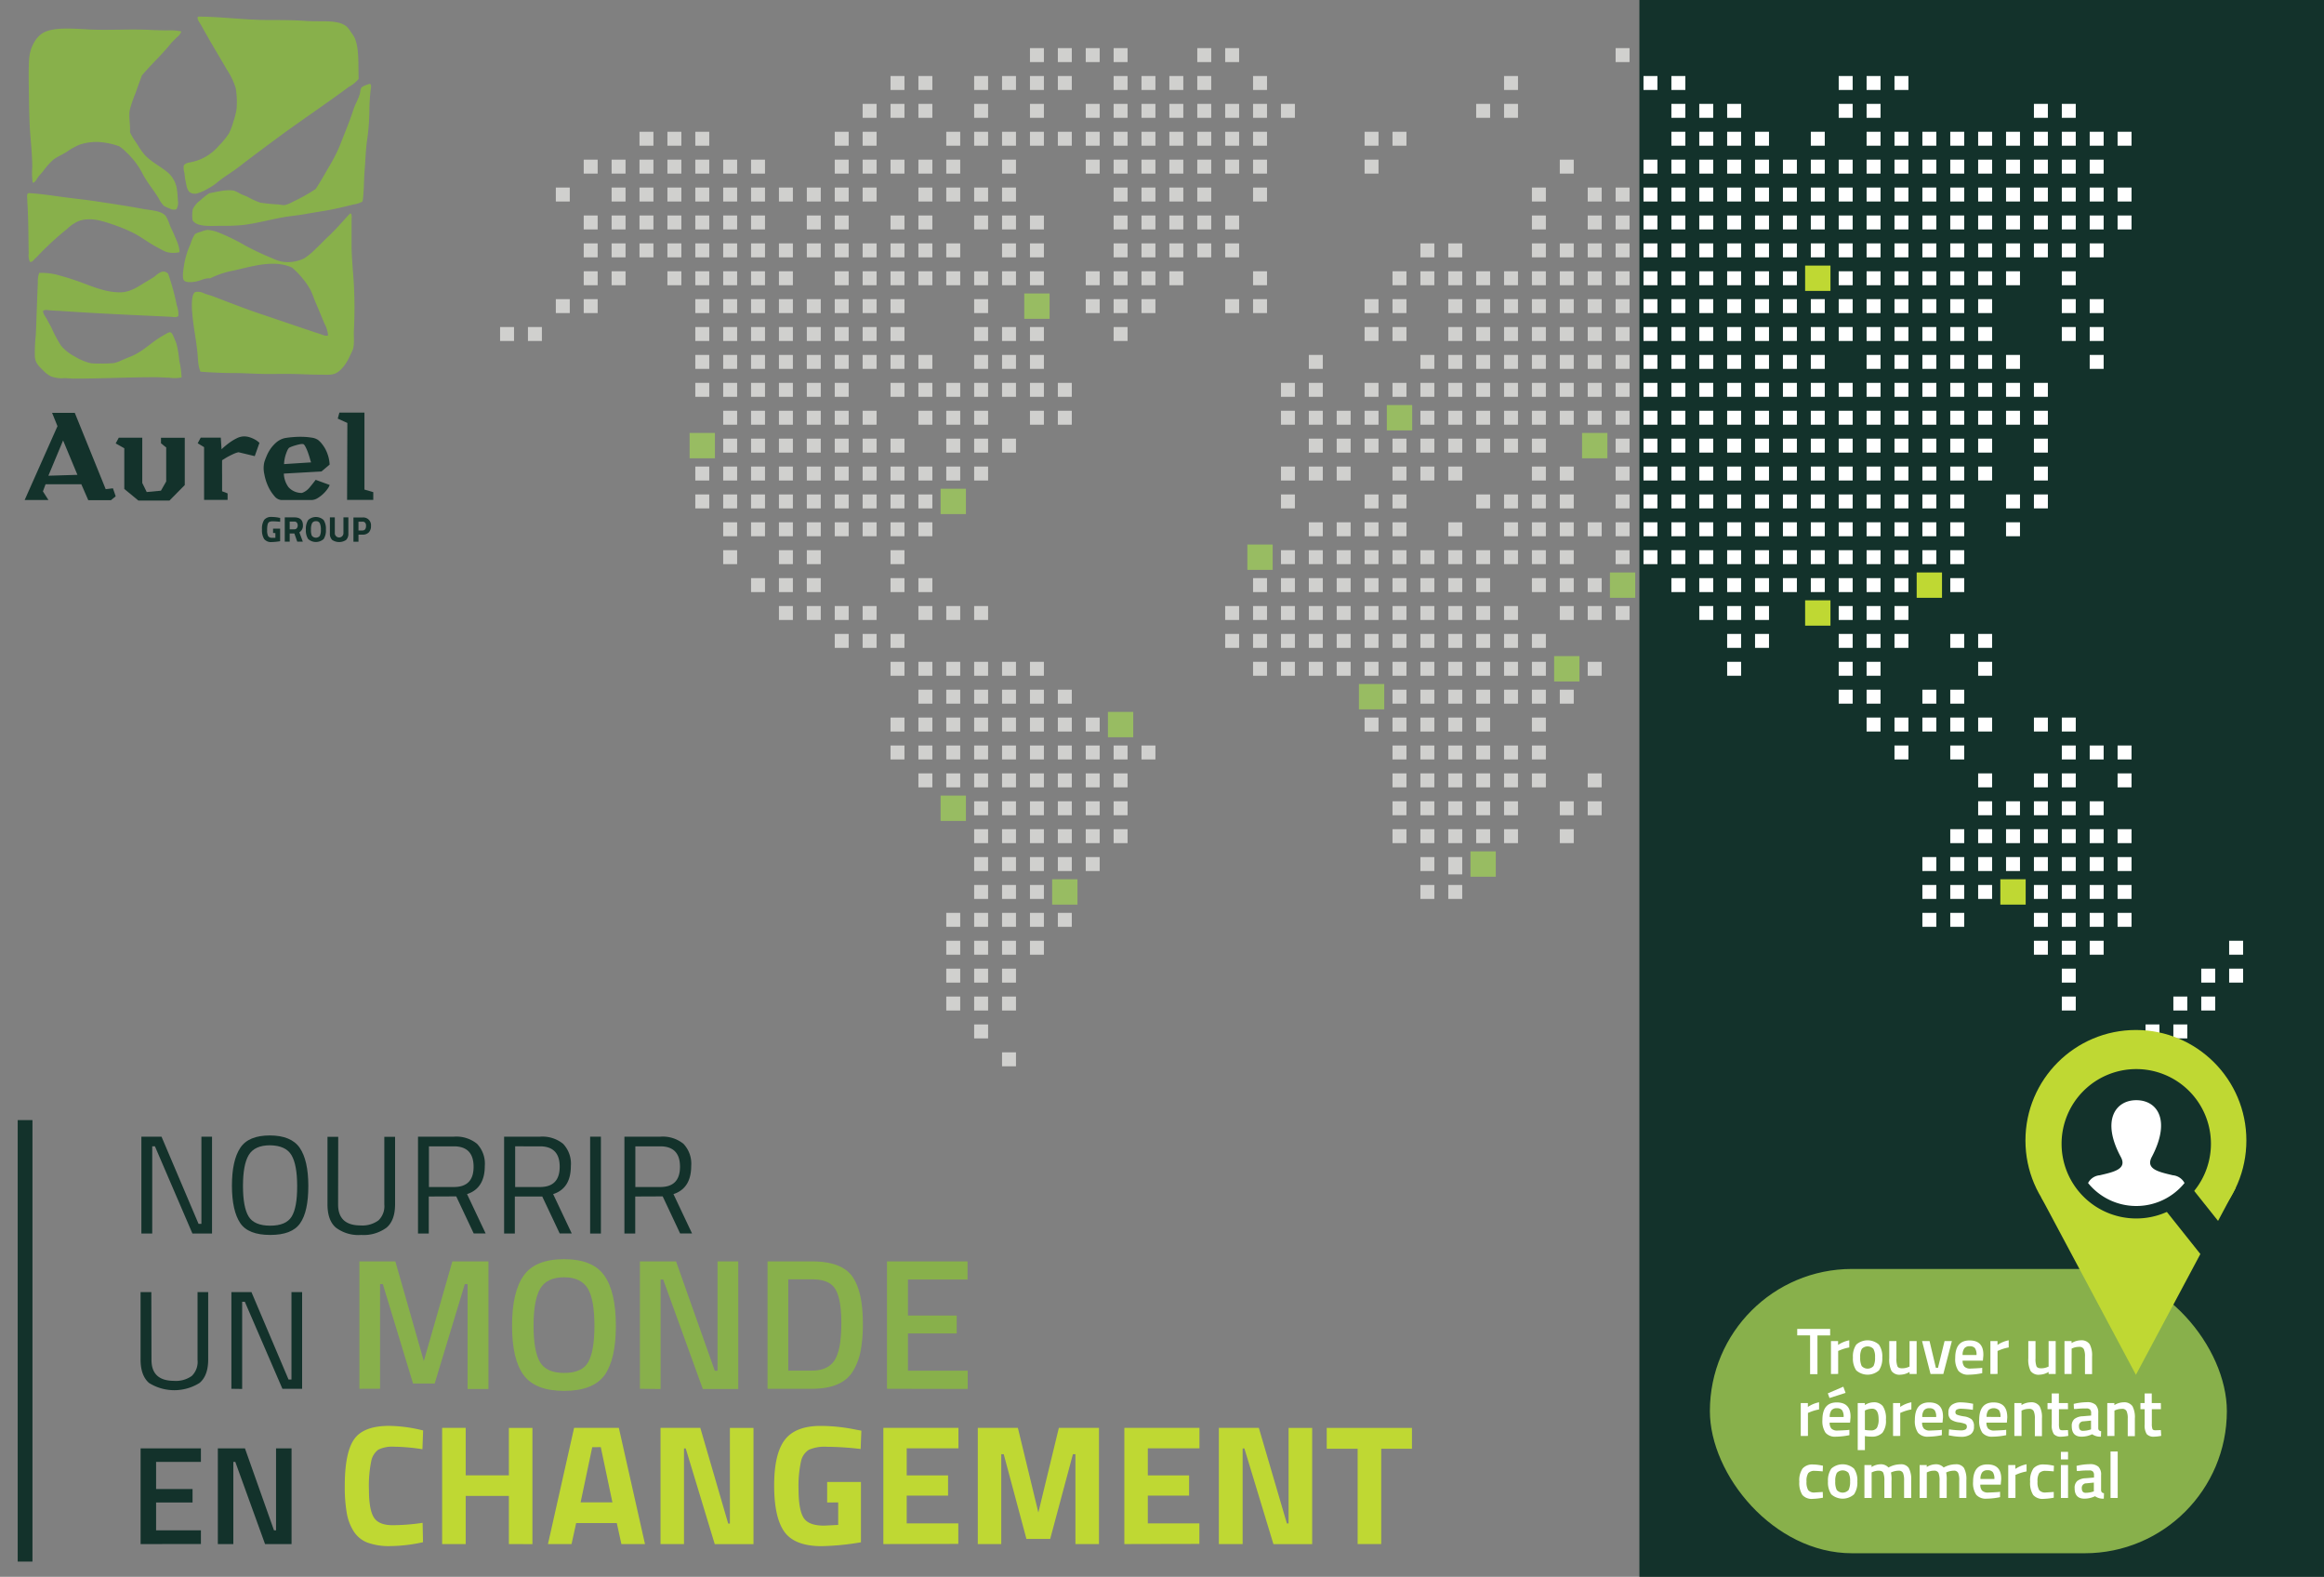 <svg id="Calque_1" data-name="Calque 1" xmlns="http://www.w3.org/2000/svg" viewBox="0 0 600 407"><rect x="0" y="0" width="600" height="407" fill="#808080" stroke="none"/><defs><style>.cls-1{fill:#13322b;}.cls-2{fill:#d0d0ce;}.cls-3{fill:#98bc62;}.cls-4{fill:#fff;}.cls-5,.cls-8{fill:#bfd833;}.cls-6,.cls-9{fill:#88b04b;}.cls-7{isolation:isolate;}.cls-8,.cls-9{fill-rule:evenodd;}</style></defs><rect class="cls-1" x="423.25" width="176.75" height="407"/><rect class="cls-2" x="179.51" y="98.82" width="3.6" height="3.6"/><rect class="cls-2" x="186.71" y="98.82" width="3.6" height="3.6"/><rect class="cls-2" x="179.51" y="91.61" width="3.6" height="3.6"/><rect class="cls-2" x="186.71" y="91.61" width="3.6" height="3.6"/><rect class="cls-2" x="186.71" y="106.02" width="3.6" height="3.6"/><rect class="cls-3" x="178.04" y="111.75" width="6.54" height="6.54"/><rect class="cls-2" x="186.71" y="113.22" width="3.6" height="3.6"/><rect class="cls-2" x="179.51" y="120.42" width="3.6" height="3.6"/><rect class="cls-2" x="186.71" y="120.42" width="3.6" height="3.6"/><rect class="cls-2" x="179.51" y="127.62" width="3.6" height="3.6"/><rect class="cls-2" x="186.71" y="127.62" width="3.6" height="3.6"/><rect class="cls-2" x="193.9" y="98.82" width="3.6" height="3.6"/><rect class="cls-2" x="193.9" y="106.02" width="3.6" height="3.6"/><rect class="cls-2" x="201.1" y="98.82" width="3.6" height="3.6"/><rect class="cls-2" x="193.9" y="91.61" width="3.6" height="3.6"/><rect class="cls-2" x="201.1" y="91.61" width="3.6" height="3.6"/><rect class="cls-2" x="201.1" y="106.02" width="3.6" height="3.6"/><rect class="cls-2" x="193.9" y="113.22" width="3.6" height="3.6"/><rect class="cls-2" x="201.1" y="113.22" width="3.6" height="3.6"/><rect class="cls-2" x="193.9" y="120.42" width="3.6" height="3.6"/><rect class="cls-2" x="201.1" y="120.42" width="3.6" height="3.6"/><rect class="cls-2" x="193.9" y="127.62" width="3.6" height="3.6"/><rect class="cls-2" x="201.1" y="127.62" width="3.6" height="3.6"/><rect class="cls-2" x="208.3" y="98.82" width="3.6" height="3.6"/><rect class="cls-2" x="208.3" y="91.61" width="3.6" height="3.6"/><rect class="cls-2" x="208.3" y="106.02" width="3.6" height="3.6"/><rect class="cls-2" x="208.3" y="113.22" width="3.6" height="3.6"/><rect class="cls-2" x="208.3" y="120.42" width="3.6" height="3.6"/><rect class="cls-2" x="208.3" y="127.62" width="3.6" height="3.6"/><rect class="cls-2" x="215.51" y="98.82" width="3.6" height="3.6"/><rect class="cls-2" x="215.51" y="106.02" width="3.6" height="3.6"/><rect class="cls-2" x="215.51" y="91.61" width="3.6" height="3.6"/><rect class="cls-2" x="222.71" y="91.61" width="3.6" height="3.6"/><rect class="cls-2" x="222.71" y="106.02" width="3.6" height="3.6"/><rect class="cls-2" x="215.51" y="113.22" width="3.6" height="3.6"/><rect class="cls-2" x="222.71" y="113.22" width="3.6" height="3.6"/><rect class="cls-2" x="215.51" y="120.42" width="3.6" height="3.6"/><rect class="cls-2" x="222.71" y="120.42" width="3.6" height="3.6"/><rect class="cls-2" x="215.51" y="127.62" width="3.6" height="3.6"/><rect class="cls-2" x="222.71" y="127.62" width="3.6" height="3.6"/><rect class="cls-2" x="129.11" y="84.41" width="3.6" height="3.6"/><rect class="cls-2" x="136.3" y="84.41" width="3.6" height="3.6"/><rect class="cls-2" x="150.7" y="55.62" width="3.6" height="3.6"/><rect class="cls-2" x="143.5" y="48.41" width="3.6" height="3.6"/><rect class="cls-2" x="150.7" y="62.82" width="3.6" height="3.6"/><rect class="cls-2" x="150.7" y="70.02" width="3.6" height="3.6"/><rect class="cls-2" x="143.5" y="77.21" width="3.6" height="3.6"/><rect class="cls-2" x="150.7" y="77.21" width="3.6" height="3.6"/><rect class="cls-2" x="157.9" y="55.62" width="3.6" height="3.6"/><rect class="cls-2" x="157.9" y="48.41" width="3.6" height="3.6"/><rect class="cls-2" x="157.9" y="62.82" width="3.6" height="3.6"/><rect class="cls-2" x="157.9" y="70.02" width="3.6" height="3.6"/><rect class="cls-2" x="165.1" y="55.62" width="3.6" height="3.6"/><rect class="cls-2" x="165.1" y="62.82" width="3.6" height="3.6"/><rect class="cls-2" x="172.31" y="55.62" width="3.6" height="3.6"/><rect class="cls-2" x="165.1" y="48.41" width="3.6" height="3.6"/><rect class="cls-2" x="172.31" y="48.41" width="3.6" height="3.6"/><rect class="cls-2" x="172.31" y="62.82" width="3.6" height="3.6"/><rect class="cls-2" x="172.31" y="70.02" width="3.6" height="3.6"/><rect class="cls-2" x="179.51" y="55.62" width="3.6" height="3.6"/><rect class="cls-2" x="179.51" y="62.82" width="3.6" height="3.6"/><rect class="cls-2" x="186.71" y="55.62" width="3.6" height="3.6"/><rect class="cls-2" x="179.51" y="48.41" width="3.6" height="3.6"/><rect class="cls-2" x="186.71" y="48.41" width="3.6" height="3.6"/><rect class="cls-2" x="186.71" y="62.82" width="3.6" height="3.6"/><rect class="cls-2" x="179.51" y="70.02" width="3.6" height="3.6"/><rect class="cls-2" x="186.71" y="70.02" width="3.6" height="3.6"/><rect class="cls-2" x="179.51" y="77.21" width="3.6" height="3.6"/><rect class="cls-2" x="186.71" y="77.21" width="3.6" height="3.6"/><rect class="cls-2" x="179.51" y="84.41" width="3.6" height="3.6"/><rect class="cls-2" x="186.71" y="84.41" width="3.6" height="3.6"/><rect class="cls-2" x="193.9" y="55.62" width="3.6" height="3.6"/><rect class="cls-2" x="193.9" y="62.82" width="3.6" height="3.6"/><rect class="cls-2" x="193.9" y="48.41" width="3.6" height="3.6"/><rect class="cls-2" x="201.1" y="48.41" width="3.6" height="3.6"/><rect class="cls-2" x="201.1" y="62.82" width="3.6" height="3.6"/><rect class="cls-2" x="193.9" y="70.02" width="3.6" height="3.6"/><rect class="cls-2" x="201.1" y="70.02" width="3.6" height="3.6"/><rect class="cls-2" x="193.9" y="77.21" width="3.6" height="3.6"/><rect class="cls-2" x="201.1" y="77.21" width="3.6" height="3.6"/><rect class="cls-2" x="193.9" y="84.41" width="3.6" height="3.6"/><rect class="cls-2" x="201.1" y="84.41" width="3.6" height="3.6"/><rect class="cls-2" x="208.3" y="55.62" width="3.6" height="3.6"/><rect class="cls-2" x="208.3" y="48.41" width="3.6" height="3.6"/><rect class="cls-2" x="208.3" y="62.82" width="3.6" height="3.6"/><rect class="cls-2" x="208.3" y="77.21" width="3.6" height="3.6"/><rect class="cls-2" x="208.3" y="84.41" width="3.6" height="3.6"/><rect class="cls-2" x="215.51" y="55.62" width="3.6" height="3.6"/><rect class="cls-2" x="215.51" y="62.82" width="3.6" height="3.6"/><rect class="cls-2" x="215.51" y="48.41" width="3.6" height="3.6"/><rect class="cls-2" x="222.71" y="48.41" width="3.6" height="3.6"/><rect class="cls-2" x="222.71" y="62.82" width="3.6" height="3.6"/><rect class="cls-2" x="215.51" y="70.02" width="3.6" height="3.6"/><rect class="cls-2" x="222.71" y="70.02" width="3.6" height="3.6"/><rect class="cls-2" x="215.51" y="77.21" width="3.6" height="3.6"/><rect class="cls-2" x="222.71" y="77.21" width="3.6" height="3.6"/><rect class="cls-2" x="215.51" y="84.41" width="3.6" height="3.6"/><rect class="cls-2" x="222.71" y="84.41" width="3.6" height="3.6"/><rect class="cls-2" x="229.91" y="98.82" width="3.6" height="3.6"/><rect class="cls-2" x="237.11" y="98.82" width="3.6" height="3.6"/><rect class="cls-2" x="229.91" y="91.61" width="3.6" height="3.6"/><rect class="cls-2" x="237.11" y="91.61" width="3.6" height="3.6"/><rect class="cls-2" x="237.11" y="106.02" width="3.6" height="3.6"/><rect class="cls-2" x="229.91" y="113.22" width="3.6" height="3.6"/><rect class="cls-2" x="229.91" y="120.42" width="3.6" height="3.6"/><rect class="cls-2" x="237.11" y="120.42" width="3.6" height="3.6"/><rect class="cls-2" x="229.91" y="127.62" width="3.6" height="3.6"/><rect class="cls-2" x="237.11" y="127.62" width="3.6" height="3.6"/><rect class="cls-2" x="244.3" y="98.82" width="3.6" height="3.6"/><rect class="cls-2" x="244.3" y="106.02" width="3.6" height="3.6"/><rect class="cls-2" x="251.5" y="98.82" width="3.6" height="3.6"/><rect class="cls-2" x="251.5" y="91.61" width="3.6" height="3.6"/><rect class="cls-2" x="251.5" y="106.02" width="3.6" height="3.6"/><rect class="cls-2" x="244.3" y="113.22" width="3.6" height="3.6"/><rect class="cls-2" x="251.5" y="113.22" width="3.6" height="3.6"/><rect class="cls-2" x="244.3" y="120.42" width="3.6" height="3.6"/><rect class="cls-2" x="251.5" y="120.42" width="3.6" height="3.6"/><rect class="cls-3" x="242.84" y="126.15" width="6.54" height="6.54"/><rect class="cls-2" x="258.7" y="98.82" width="3.6" height="3.6"/><rect class="cls-2" x="258.7" y="91.61" width="3.6" height="3.6"/><rect class="cls-2" x="258.7" y="113.22" width="3.6" height="3.6"/><rect class="cls-2" x="265.91" y="98.82" width="3.6" height="3.6"/><rect class="cls-2" x="265.91" y="106.02" width="3.6" height="3.6"/><rect class="cls-2" x="273.11" y="98.82" width="3.6" height="3.6"/><rect class="cls-2" x="265.91" y="91.61" width="3.6" height="3.6"/><rect class="cls-2" x="273.11" y="106.02" width="3.6" height="3.6"/><rect class="cls-2" x="186.71" y="142.01" width="3.6" height="3.6"/><rect class="cls-2" x="186.71" y="134.81" width="3.6" height="3.6"/><rect class="cls-2" x="193.9" y="149.22" width="3.6" height="3.6"/><rect class="cls-2" x="201.1" y="142.01" width="3.6" height="3.6"/><rect class="cls-2" x="193.9" y="134.81" width="3.6" height="3.6"/><rect class="cls-2" x="201.1" y="134.81" width="3.6" height="3.6"/><rect class="cls-2" x="201.1" y="149.22" width="3.6" height="3.6"/><rect class="cls-2" x="201.1" y="156.42" width="3.6" height="3.6"/><rect class="cls-2" x="208.3" y="142.01" width="3.6" height="3.6"/><rect class="cls-2" x="208.3" y="134.81" width="3.6" height="3.6"/><rect class="cls-2" x="208.3" y="149.22" width="3.6" height="3.6"/><rect class="cls-2" x="208.3" y="156.42" width="3.6" height="3.6"/><rect class="cls-2" x="215.51" y="134.81" width="3.6" height="3.6"/><rect class="cls-2" x="222.71" y="134.81" width="3.6" height="3.6"/><rect class="cls-2" x="215.51" y="156.42" width="3.6" height="3.6"/><rect class="cls-2" x="222.71" y="156.42" width="3.6" height="3.6"/><rect class="cls-2" x="215.51" y="163.62" width="3.6" height="3.6"/><rect class="cls-2" x="222.71" y="163.62" width="3.6" height="3.6"/><rect class="cls-2" x="229.91" y="142.01" width="3.6" height="3.6"/><rect class="cls-2" x="229.91" y="149.22" width="3.6" height="3.6"/><rect class="cls-2" x="229.91" y="134.81" width="3.6" height="3.6"/><rect class="cls-2" x="237.11" y="134.81" width="3.6" height="3.6"/><rect class="cls-2" x="237.11" y="149.22" width="3.6" height="3.6"/><rect class="cls-2" x="237.11" y="156.42" width="3.6" height="3.6"/><rect class="cls-2" x="229.91" y="163.62" width="3.6" height="3.6"/><rect class="cls-2" x="229.91" y="170.82" width="3.6" height="3.6"/><rect class="cls-2" x="237.11" y="170.82" width="3.6" height="3.6"/><rect class="cls-2" x="244.3" y="156.42" width="3.6" height="3.6"/><rect class="cls-2" x="251.5" y="156.42" width="3.6" height="3.6"/><rect class="cls-2" x="244.3" y="170.82" width="3.6" height="3.6"/><rect class="cls-2" x="251.5" y="170.82" width="3.6" height="3.6"/><rect class="cls-2" x="258.7" y="170.82" width="3.6" height="3.6"/><rect class="cls-2" x="265.91" y="170.82" width="3.6" height="3.6"/><rect class="cls-3" x="322.04" y="140.55" width="6.54" height="6.54"/><rect class="cls-2" x="323.51" y="149.22" width="3.6" height="3.6"/><rect class="cls-2" x="316.31" y="156.42" width="3.6" height="3.6"/><rect class="cls-2" x="323.51" y="156.42" width="3.6" height="3.6"/><rect class="cls-2" x="316.31" y="163.62" width="3.6" height="3.6"/><rect class="cls-2" x="323.51" y="163.62" width="3.6" height="3.6"/><rect class="cls-2" x="323.51" y="170.82" width="3.6" height="3.6"/><rect class="cls-2" x="229.91" y="55.62" width="3.6" height="3.6"/><rect class="cls-2" x="229.91" y="62.82" width="3.6" height="3.6"/><rect class="cls-2" x="237.11" y="55.62" width="3.6" height="3.6"/><rect class="cls-2" x="237.11" y="48.41" width="3.6" height="3.6"/><rect class="cls-2" x="237.11" y="62.82" width="3.6" height="3.6"/><rect class="cls-2" x="229.91" y="70.02" width="3.6" height="3.6"/><rect class="cls-2" x="237.11" y="70.02" width="3.6" height="3.6"/><rect class="cls-2" x="229.91" y="77.21" width="3.6" height="3.6"/><rect class="cls-2" x="229.91" y="84.41" width="3.6" height="3.6"/><rect class="cls-2" x="244.3" y="62.82" width="3.6" height="3.6"/><rect class="cls-2" x="251.5" y="55.62" width="3.6" height="3.6"/><rect class="cls-2" x="244.3" y="48.41" width="3.6" height="3.6"/><rect class="cls-2" x="251.5" y="48.41" width="3.6" height="3.6"/><rect class="cls-2" x="244.3" y="70.02" width="3.6" height="3.6"/><rect class="cls-2" x="251.5" y="70.02" width="3.6" height="3.6"/><rect class="cls-2" x="251.5" y="77.21" width="3.6" height="3.6"/><rect class="cls-2" x="251.5" y="84.41" width="3.6" height="3.6"/><rect class="cls-2" x="258.7" y="55.62" width="3.6" height="3.6"/><rect class="cls-2" x="258.7" y="48.41" width="3.6" height="3.6"/><rect class="cls-2" x="258.7" y="62.82" width="3.6" height="3.6"/><rect class="cls-2" x="258.7" y="70.02" width="3.6" height="3.6"/><rect class="cls-2" x="258.7" y="84.41" width="3.6" height="3.6"/><rect class="cls-2" x="265.91" y="55.62" width="3.6" height="3.6"/><rect class="cls-2" x="265.91" y="62.82" width="3.6" height="3.6"/><rect class="cls-2" x="265.91" y="70.02" width="3.6" height="3.6"/><rect class="cls-3" x="264.44" y="75.75" width="6.54" height="6.54"/><rect class="cls-2" x="265.91" y="84.41" width="3.6" height="3.6"/><rect class="cls-2" x="287.51" y="55.62" width="3.6" height="3.6"/><rect class="cls-2" x="287.51" y="48.41" width="3.6" height="3.6"/><rect class="cls-2" x="287.51" y="62.82" width="3.6" height="3.6"/><rect class="cls-2" x="280.31" y="70.02" width="3.6" height="3.6"/><rect class="cls-2" x="287.51" y="70.02" width="3.6" height="3.6"/><rect class="cls-2" x="280.31" y="77.21" width="3.6" height="3.6"/><rect class="cls-2" x="287.51" y="77.21" width="3.6" height="3.6"/><rect class="cls-2" x="287.51" y="84.41" width="3.6" height="3.6"/><rect class="cls-2" x="294.7" y="55.62" width="3.6" height="3.6"/><rect class="cls-2" x="294.7" y="62.82" width="3.6" height="3.6"/><rect class="cls-2" x="301.9" y="55.62" width="3.6" height="3.6"/><rect class="cls-2" x="294.7" y="48.41" width="3.6" height="3.6"/><rect class="cls-2" x="301.9" y="48.41" width="3.6" height="3.6"/><rect class="cls-2" x="301.9" y="62.82" width="3.6" height="3.6"/><rect class="cls-2" x="294.7" y="70.02" width="3.6" height="3.6"/><rect class="cls-2" x="301.9" y="70.02" width="3.6" height="3.6"/><rect class="cls-2" x="294.7" y="77.21" width="3.6" height="3.6"/><rect class="cls-2" x="309.11" y="55.62" width="3.6" height="3.6"/><rect class="cls-2" x="309.11" y="48.41" width="3.6" height="3.6"/><rect class="cls-2" x="309.11" y="62.82" width="3.6" height="3.6"/><rect class="cls-2" x="316.31" y="55.62" width="3.6" height="3.6"/><rect class="cls-2" x="316.31" y="62.82" width="3.6" height="3.6"/><rect class="cls-2" x="323.51" y="48.41" width="3.6" height="3.6"/><rect class="cls-2" x="316.31" y="77.21" width="3.6" height="3.6"/><rect class="cls-2" x="323.51" y="77.21" width="3.6" height="3.6"/><rect class="cls-2" x="323.51" y="70.02" width="3.6" height="3.6"/><rect class="cls-2" x="150.7" y="41.21" width="3.6" height="3.6"/><rect class="cls-2" x="157.9" y="41.21" width="3.6" height="3.6"/><rect class="cls-2" x="165.1" y="34.01" width="3.6" height="3.6"/><rect class="cls-2" x="172.31" y="34.01" width="3.6" height="3.6"/><rect class="cls-2" x="165.1" y="41.21" width="3.6" height="3.6"/><rect class="cls-2" x="172.31" y="41.21" width="3.6" height="3.6"/><rect class="cls-2" x="179.51" y="34.01" width="3.6" height="3.6"/><rect class="cls-2" x="179.51" y="41.21" width="3.6" height="3.6"/><rect class="cls-2" x="186.71" y="41.21" width="3.6" height="3.6"/><rect class="cls-2" x="193.9" y="41.21" width="3.6" height="3.6"/><rect class="cls-2" x="222.71" y="26.81" width="3.6" height="3.6"/><rect class="cls-2" x="215.51" y="34.01" width="3.6" height="3.6"/><rect class="cls-2" x="222.71" y="34.01" width="3.6" height="3.6"/><rect class="cls-2" x="215.51" y="41.21" width="3.6" height="3.6"/><rect class="cls-2" x="222.71" y="41.21" width="3.6" height="3.6"/><rect class="cls-2" x="229.91" y="19.62" width="3.6" height="3.6"/><rect class="cls-2" x="237.11" y="19.62" width="3.6" height="3.6"/><rect class="cls-2" x="229.91" y="26.81" width="3.6" height="3.6"/><rect class="cls-2" x="237.11" y="26.81" width="3.6" height="3.6"/><rect class="cls-2" x="229.91" y="41.21" width="3.6" height="3.6"/><rect class="cls-2" x="237.11" y="41.21" width="3.6" height="3.6"/><rect class="cls-2" x="251.5" y="19.62" width="3.6" height="3.6"/><rect class="cls-2" x="251.5" y="26.81" width="3.6" height="3.6"/><rect class="cls-2" x="244.3" y="34.01" width="3.6" height="3.6"/><rect class="cls-2" x="251.5" y="34.01" width="3.6" height="3.6"/><rect class="cls-2" x="244.3" y="41.21" width="3.6" height="3.6"/><rect class="cls-2" x="258.7" y="19.62" width="3.6" height="3.6"/><rect class="cls-2" x="258.7" y="34.01" width="3.6" height="3.6"/><rect class="cls-2" x="258.7" y="41.21" width="3.6" height="3.6"/><rect class="cls-2" x="265.91" y="12.42" width="3.6" height="3.6"/><rect class="cls-2" x="265.91" y="19.62" width="3.6" height="3.6"/><rect class="cls-2" x="273.11" y="12.42" width="3.6" height="3.6"/><rect class="cls-2" x="273.11" y="19.62" width="3.6" height="3.6"/><rect class="cls-2" x="265.91" y="26.81" width="3.6" height="3.6"/><rect class="cls-2" x="265.91" y="34.01" width="3.6" height="3.6"/><rect class="cls-2" x="273.11" y="34.01" width="3.6" height="3.6"/><rect class="cls-2" x="280.31" y="12.42" width="3.6" height="3.6"/><rect class="cls-2" x="287.51" y="12.42" width="3.6" height="3.6"/><rect class="cls-2" x="287.51" y="19.62" width="3.6" height="3.6"/><rect class="cls-2" x="280.31" y="26.81" width="3.6" height="3.6"/><rect class="cls-2" x="287.51" y="26.81" width="3.6" height="3.6"/><rect class="cls-2" x="280.31" y="34.01" width="3.6" height="3.6"/><rect class="cls-2" x="287.51" y="34.01" width="3.6" height="3.6"/><rect class="cls-2" x="280.31" y="41.21" width="3.6" height="3.6"/><rect class="cls-2" x="287.51" y="41.21" width="3.6" height="3.6"/><rect class="cls-2" x="294.7" y="19.62" width="3.6" height="3.6"/><rect class="cls-2" x="301.9" y="19.62" width="3.6" height="3.6"/><rect class="cls-2" x="294.7" y="26.81" width="3.6" height="3.6"/><rect class="cls-2" x="301.9" y="26.81" width="3.6" height="3.6"/><rect class="cls-2" x="294.7" y="34.01" width="3.6" height="3.6"/><rect class="cls-2" x="301.9" y="34.01" width="3.6" height="3.6"/><rect class="cls-2" x="294.7" y="41.21" width="3.6" height="3.6"/><rect class="cls-2" x="301.9" y="41.21" width="3.6" height="3.6"/><rect class="cls-2" x="309.11" y="12.42" width="3.6" height="3.6"/><rect class="cls-2" x="309.11" y="19.62" width="3.6" height="3.6"/><rect class="cls-2" x="309.11" y="26.81" width="3.6" height="3.6"/><rect class="cls-2" x="309.11" y="34.01" width="3.6" height="3.6"/><rect class="cls-2" x="309.11" y="41.21" width="3.6" height="3.6"/><rect class="cls-2" x="316.31" y="12.42" width="3.6" height="3.6"/><rect class="cls-2" x="323.51" y="19.62" width="3.6" height="3.6"/><rect class="cls-2" x="316.31" y="26.81" width="3.6" height="3.6"/><rect class="cls-2" x="323.51" y="26.81" width="3.6" height="3.6"/><rect class="cls-2" x="316.31" y="34.01" width="3.6" height="3.6"/><rect class="cls-2" x="323.51" y="34.01" width="3.6" height="3.6"/><rect class="cls-2" x="316.31" y="41.21" width="3.6" height="3.6"/><rect class="cls-2" x="323.51" y="41.21" width="3.6" height="3.6"/><rect class="cls-2" x="330.71" y="98.82" width="3.6" height="3.6"/><rect class="cls-2" x="330.71" y="106.02" width="3.6" height="3.6"/><rect class="cls-2" x="337.91" y="98.82" width="3.6" height="3.6"/><rect class="cls-2" x="337.91" y="91.61" width="3.6" height="3.6"/><rect class="cls-2" x="337.91" y="106.02" width="3.6" height="3.6"/><rect class="cls-2" x="337.91" y="113.22" width="3.6" height="3.6"/><rect class="cls-2" x="330.71" y="120.42" width="3.6" height="3.6"/><rect class="cls-2" x="337.91" y="120.42" width="3.6" height="3.6"/><rect class="cls-2" x="330.71" y="127.62" width="3.6" height="3.6"/><rect class="cls-2" x="345.1" y="106.02" width="3.6" height="3.6"/><rect class="cls-2" x="352.3" y="98.82" width="3.6" height="3.6"/><rect class="cls-2" x="352.3" y="106.02" width="3.6" height="3.6"/><rect class="cls-2" x="345.1" y="113.22" width="3.6" height="3.6"/><rect class="cls-2" x="352.3" y="113.22" width="3.6" height="3.6"/><rect class="cls-2" x="345.1" y="120.42" width="3.6" height="3.6"/><rect class="cls-2" x="352.3" y="127.62" width="3.6" height="3.6"/><rect class="cls-2" x="359.51" y="98.82" width="3.6" height="3.6"/><rect class="cls-3" x="358.05" y="104.55" width="6.54" height="6.54"/><rect class="cls-2" x="366.71" y="98.82" width="3.6" height="3.6"/><rect class="cls-2" x="366.71" y="91.61" width="3.6" height="3.6"/><rect class="cls-2" x="366.71" y="106.02" width="3.6" height="3.6"/><rect class="cls-2" x="359.51" y="113.22" width="3.6" height="3.6"/><rect class="cls-2" x="366.71" y="113.22" width="3.6" height="3.6"/><rect class="cls-2" x="359.51" y="120.42" width="3.6" height="3.6"/><rect class="cls-2" x="366.71" y="120.42" width="3.6" height="3.6"/><rect class="cls-2" x="359.51" y="127.62" width="3.6" height="3.6"/><rect class="cls-2" x="373.91" y="98.82" width="3.6" height="3.6"/><rect class="cls-2" x="373.91" y="91.61" width="3.6" height="3.6"/><rect class="cls-2" x="373.91" y="106.02" width="3.6" height="3.6"/><rect class="cls-2" x="373.91" y="113.22" width="3.6" height="3.6"/><rect class="cls-2" x="373.91" y="120.42" width="3.6" height="3.6"/><rect class="cls-2" x="381.11" y="98.82" width="3.6" height="3.6"/><rect class="cls-2" x="381.11" y="106.02" width="3.6" height="3.6"/><rect class="cls-2" x="388.31" y="98.82" width="3.6" height="3.6"/><rect class="cls-2" x="381.11" y="91.61" width="3.6" height="3.6"/><rect class="cls-2" x="388.31" y="91.61" width="3.6" height="3.6"/><rect class="cls-2" x="388.31" y="106.02" width="3.6" height="3.6"/><rect class="cls-2" x="381.11" y="113.22" width="3.6" height="3.6"/><rect class="cls-2" x="388.31" y="113.22" width="3.6" height="3.6"/><rect class="cls-2" x="381.11" y="127.62" width="3.6" height="3.6"/><rect class="cls-2" x="388.31" y="127.62" width="3.6" height="3.6"/><rect class="cls-2" x="352.3" y="77.21" width="3.6" height="3.6"/><rect class="cls-2" x="352.3" y="84.41" width="3.6" height="3.6"/><rect class="cls-2" x="366.71" y="62.82" width="3.6" height="3.6"/><rect class="cls-2" x="359.51" y="70.02" width="3.6" height="3.6"/><rect class="cls-2" x="366.71" y="70.02" width="3.6" height="3.6"/><rect class="cls-2" x="359.51" y="77.21" width="3.6" height="3.6"/><rect class="cls-2" x="359.51" y="84.41" width="3.6" height="3.6"/><rect class="cls-2" x="373.91" y="62.82" width="3.6" height="3.6"/><rect class="cls-2" x="373.91" y="70.02" width="3.6" height="3.6"/><rect class="cls-2" x="373.91" y="77.21" width="3.6" height="3.6"/><rect class="cls-2" x="373.91" y="84.41" width="3.6" height="3.6"/><rect class="cls-2" x="381.11" y="70.02" width="3.6" height="3.6"/><rect class="cls-2" x="388.31" y="70.02" width="3.6" height="3.6"/><rect class="cls-2" x="381.11" y="77.21" width="3.6" height="3.6"/><rect class="cls-2" x="388.31" y="77.21" width="3.6" height="3.6"/><rect class="cls-2" x="381.11" y="84.41" width="3.6" height="3.6"/><rect class="cls-2" x="388.31" y="84.41" width="3.6" height="3.6"/><rect class="cls-2" x="395.5" y="98.82" width="3.6" height="3.6"/><rect class="cls-2" x="395.5" y="106.02" width="3.6" height="3.6"/><rect class="cls-2" x="402.7" y="98.82" width="3.6" height="3.6"/><rect class="cls-2" x="395.5" y="91.61" width="3.6" height="3.6"/><rect class="cls-2" x="402.7" y="91.61" width="3.6" height="3.6"/><rect class="cls-2" x="402.7" y="106.02" width="3.6" height="3.6"/><rect class="cls-2" x="395.5" y="113.22" width="3.6" height="3.6"/><rect class="cls-2" x="395.5" y="120.42" width="3.6" height="3.6"/><rect class="cls-2" x="402.7" y="120.42" width="3.6" height="3.6"/><rect class="cls-2" x="395.5" y="127.62" width="3.6" height="3.6"/><rect class="cls-2" x="402.7" y="127.62" width="3.6" height="3.6"/><rect class="cls-2" x="409.91" y="98.82" width="3.6" height="3.6"/><rect class="cls-2" x="409.91" y="106.02" width="3.6" height="3.6"/><rect class="cls-2" x="417.11" y="98.82" width="3.6" height="3.6"/><rect class="cls-2" x="409.91" y="91.61" width="3.6" height="3.6"/><rect class="cls-2" x="417.11" y="91.61" width="3.6" height="3.6"/><rect class="cls-2" x="417.11" y="106.02" width="3.6" height="3.6"/><rect class="cls-3" x="408.45" y="111.75" width="6.54" height="6.54"/><rect class="cls-2" x="417.11" y="113.22" width="3.6" height="3.6"/><rect class="cls-2" x="417.11" y="120.42" width="3.6" height="3.6"/><rect class="cls-2" x="417.11" y="127.62" width="3.6" height="3.6"/><rect class="cls-4" x="424.31" y="98.82" width="3.6" height="3.6"/><rect class="cls-4" x="424.31" y="91.61" width="3.6" height="3.6"/><rect class="cls-4" x="424.31" y="106.02" width="3.6" height="3.6"/><rect class="cls-4" x="424.31" y="113.22" width="3.6" height="3.6"/><rect class="cls-4" x="424.31" y="120.42" width="3.6" height="3.6"/><rect class="cls-4" x="424.31" y="127.62" width="3.6" height="3.6"/><rect class="cls-4" x="431.51" y="98.82" width="3.6" height="3.6"/><rect class="cls-4" x="431.51" y="106.02" width="3.6" height="3.6"/><rect class="cls-4" x="438.71" y="98.82" width="3.6" height="3.6"/><rect class="cls-4" x="431.51" y="91.61" width="3.6" height="3.6"/><rect class="cls-4" x="438.71" y="91.61" width="3.6" height="3.6"/><rect class="cls-4" x="438.71" y="106.02" width="3.6" height="3.6"/><rect class="cls-4" x="431.51" y="113.22" width="3.6" height="3.6"/><rect class="cls-4" x="438.71" y="113.22" width="3.6" height="3.6"/><rect class="cls-4" x="431.51" y="120.42" width="3.6" height="3.6"/><rect class="cls-4" x="438.71" y="120.42" width="3.6" height="3.6"/><rect class="cls-4" x="431.51" y="127.62" width="3.6" height="3.6"/><rect class="cls-4" x="438.71" y="127.62" width="3.6" height="3.6"/><rect class="cls-4" x="445.91" y="98.82" width="3.6" height="3.6"/><rect class="cls-4" x="445.91" y="106.02" width="3.6" height="3.6"/><rect class="cls-4" x="453.11" y="98.82" width="3.6" height="3.6"/><rect class="cls-4" x="445.91" y="91.61" width="3.6" height="3.6"/><rect class="cls-4" x="453.11" y="91.61" width="3.6" height="3.6"/><rect class="cls-4" x="453.11" y="106.02" width="3.6" height="3.6"/><rect class="cls-4" x="445.91" y="113.22" width="3.6" height="3.6"/><rect class="cls-4" x="453.11" y="113.22" width="3.6" height="3.6"/><rect class="cls-4" x="445.91" y="120.42" width="3.6" height="3.6"/><rect class="cls-4" x="453.11" y="120.42" width="3.6" height="3.6"/><rect class="cls-4" x="445.91" y="127.62" width="3.6" height="3.6"/><rect class="cls-4" x="453.11" y="127.62" width="3.6" height="3.6"/><rect class="cls-4" x="460.31" y="98.82" width="3.6" height="3.6"/><rect class="cls-4" x="460.31" y="106.02" width="3.6" height="3.6"/><rect class="cls-4" x="467.51" y="98.82" width="3.6" height="3.6"/><rect class="cls-4" x="460.31" y="91.61" width="3.6" height="3.6"/><rect class="cls-4" x="467.51" y="91.61" width="3.6" height="3.6"/><rect class="cls-4" x="467.51" y="106.02" width="3.6" height="3.6"/><rect class="cls-4" x="460.31" y="113.22" width="3.6" height="3.6"/><rect class="cls-4" x="467.51" y="113.22" width="3.6" height="3.6"/><rect class="cls-4" x="460.31" y="120.42" width="3.6" height="3.6"/><rect class="cls-4" x="467.51" y="120.42" width="3.6" height="3.6"/><rect class="cls-4" x="460.31" y="127.62" width="3.6" height="3.6"/><rect class="cls-4" x="467.51" y="127.62" width="3.6" height="3.6"/><rect class="cls-4" x="474.71" y="98.82" width="3.6" height="3.6"/><rect class="cls-4" x="474.71" y="106.02" width="3.6" height="3.6"/><rect class="cls-4" x="474.71" y="113.22" width="3.6" height="3.6"/><rect class="cls-4" x="474.71" y="120.42" width="3.6" height="3.6"/><rect class="cls-4" x="474.71" y="127.62" width="3.6" height="3.6"/><rect class="cls-4" x="481.91" y="98.82" width="3.6" height="3.6"/><rect class="cls-4" x="481.91" y="106.02" width="3.6" height="3.6"/><rect class="cls-4" x="489.11" y="98.82" width="3.6" height="3.6"/><rect class="cls-4" x="481.91" y="91.61" width="3.6" height="3.6"/><rect class="cls-4" x="489.11" y="91.61" width="3.6" height="3.6"/><rect class="cls-4" x="489.11" y="106.02" width="3.6" height="3.6"/><rect class="cls-4" x="481.91" y="113.22" width="3.6" height="3.6"/><rect class="cls-4" x="489.11" y="113.22" width="3.6" height="3.6"/><rect class="cls-4" x="481.91" y="120.42" width="3.6" height="3.6"/><rect class="cls-4" x="489.11" y="120.42" width="3.6" height="3.6"/><rect class="cls-4" x="481.91" y="127.62" width="3.6" height="3.6"/><rect class="cls-4" x="489.11" y="127.62" width="3.6" height="3.6"/><rect class="cls-2" x="330.71" y="142.01" width="3.6" height="3.6"/><rect class="cls-2" x="330.71" y="149.22" width="3.6" height="3.6"/><rect class="cls-2" x="337.91" y="142.01" width="3.6" height="3.6"/><rect class="cls-2" x="337.91" y="134.81" width="3.6" height="3.6"/><rect class="cls-2" x="337.91" y="149.22" width="3.6" height="3.6"/><rect class="cls-2" x="330.71" y="156.42" width="3.6" height="3.6"/><rect class="cls-2" x="337.91" y="156.42" width="3.6" height="3.6"/><rect class="cls-2" x="330.71" y="163.62" width="3.6" height="3.6"/><rect class="cls-2" x="337.91" y="163.62" width="3.6" height="3.6"/><rect class="cls-2" x="330.71" y="170.82" width="3.6" height="3.6"/><rect class="cls-2" x="337.91" y="170.82" width="3.6" height="3.6"/><rect class="cls-2" x="345.1" y="142.01" width="3.6" height="3.6"/><rect class="cls-2" x="345.1" y="149.22" width="3.6" height="3.6"/><rect class="cls-2" x="352.3" y="142.01" width="3.6" height="3.6"/><rect class="cls-2" x="345.1" y="134.81" width="3.6" height="3.6"/><rect class="cls-2" x="352.3" y="134.81" width="3.6" height="3.6"/><rect class="cls-2" x="352.3" y="149.22" width="3.6" height="3.6"/><rect class="cls-2" x="345.1" y="156.42" width="3.6" height="3.6"/><rect class="cls-2" x="352.3" y="156.42" width="3.6" height="3.6"/><rect class="cls-2" x="345.1" y="163.62" width="3.6" height="3.6"/><rect class="cls-2" x="352.3" y="163.62" width="3.6" height="3.6"/><rect class="cls-2" x="345.1" y="170.82" width="3.6" height="3.6"/><rect class="cls-2" x="352.3" y="170.82" width="3.6" height="3.6"/><rect class="cls-2" x="359.51" y="142.01" width="3.6" height="3.6"/><rect class="cls-2" x="359.51" y="149.22" width="3.6" height="3.6"/><rect class="cls-2" x="366.71" y="142.01" width="3.6" height="3.6"/><rect class="cls-2" x="359.51" y="134.81" width="3.6" height="3.6"/><rect class="cls-2" x="366.71" y="149.22" width="3.6" height="3.6"/><rect class="cls-2" x="359.51" y="156.42" width="3.6" height="3.6"/><rect class="cls-2" x="366.71" y="156.42" width="3.6" height="3.6"/><rect class="cls-2" x="359.51" y="163.62" width="3.6" height="3.6"/><rect class="cls-2" x="366.71" y="163.62" width="3.6" height="3.6"/><rect class="cls-2" x="359.51" y="170.82" width="3.6" height="3.6"/><rect class="cls-2" x="366.71" y="170.82" width="3.6" height="3.6"/><rect class="cls-2" x="373.91" y="142.01" width="3.6" height="3.6"/><rect class="cls-2" x="373.91" y="134.81" width="3.6" height="3.6"/><rect class="cls-2" x="373.91" y="149.22" width="3.6" height="3.6"/><rect class="cls-2" x="373.91" y="156.42" width="3.6" height="3.6"/><rect class="cls-2" x="373.91" y="163.62" width="3.6" height="3.6"/><rect class="cls-2" x="373.91" y="170.82" width="3.6" height="3.6"/><rect class="cls-2" x="381.11" y="142.01" width="3.6" height="3.6"/><rect class="cls-2" x="381.11" y="149.22" width="3.6" height="3.6"/><rect class="cls-2" x="388.31" y="142.01" width="3.6" height="3.6"/><rect class="cls-2" x="388.31" y="134.81" width="3.6" height="3.6"/><rect class="cls-2" x="381.11" y="156.42" width="3.6" height="3.6"/><rect class="cls-2" x="388.31" y="156.42" width="3.6" height="3.6"/><rect class="cls-2" x="381.11" y="163.62" width="3.6" height="3.6"/><rect class="cls-2" x="388.31" y="163.62" width="3.6" height="3.6"/><rect class="cls-2" x="381.11" y="170.82" width="3.6" height="3.6"/><rect class="cls-2" x="388.31" y="170.82" width="3.6" height="3.6"/><rect class="cls-2" x="395.5" y="142.01" width="3.6" height="3.6"/><rect class="cls-2" x="395.5" y="149.22" width="3.6" height="3.6"/><rect class="cls-2" x="402.7" y="142.01" width="3.6" height="3.6"/><rect class="cls-2" x="395.5" y="134.81" width="3.6" height="3.6"/><rect class="cls-2" x="402.7" y="134.81" width="3.6" height="3.6"/><rect class="cls-2" x="402.7" y="149.22" width="3.6" height="3.6"/><rect class="cls-2" x="402.7" y="156.42" width="3.6" height="3.6"/><rect class="cls-2" x="395.5" y="163.62" width="3.6" height="3.6"/><rect class="cls-2" x="395.5" y="170.82" width="3.6" height="3.6"/><rect class="cls-3" x="401.24" y="169.35" width="6.54" height="6.54"/><rect class="cls-2" x="409.91" y="149.22" width="3.6" height="3.6"/><rect class="cls-2" x="417.11" y="142.01" width="3.6" height="3.6"/><rect class="cls-2" x="409.91" y="134.81" width="3.6" height="3.6"/><rect class="cls-2" x="417.11" y="134.81" width="3.6" height="3.6"/><rect class="cls-3" x="415.64" y="147.76" width="6.54" height="6.54"/><rect class="cls-2" x="409.91" y="156.42" width="3.6" height="3.6"/><rect class="cls-2" x="417.11" y="156.42" width="3.6" height="3.6"/><rect class="cls-2" x="409.91" y="170.82" width="3.6" height="3.6"/><rect class="cls-4" x="424.31" y="142.01" width="3.6" height="3.6"/><rect class="cls-4" x="424.31" y="134.81" width="3.6" height="3.6"/><rect class="cls-4" x="431.51" y="142.01" width="3.6" height="3.6"/><rect class="cls-4" x="431.51" y="149.22" width="3.6" height="3.6"/><rect class="cls-4" x="438.71" y="142.01" width="3.6" height="3.6"/><rect class="cls-4" x="431.51" y="134.81" width="3.6" height="3.6"/><rect class="cls-4" x="438.71" y="134.81" width="3.6" height="3.6"/><rect class="cls-4" x="438.71" y="149.22" width="3.6" height="3.6"/><rect class="cls-4" x="438.71" y="156.42" width="3.6" height="3.6"/><rect class="cls-4" x="445.91" y="142.01" width="3.6" height="3.6"/><rect class="cls-4" x="445.91" y="149.22" width="3.6" height="3.6"/><rect class="cls-4" x="453.11" y="142.01" width="3.6" height="3.6"/><rect class="cls-4" x="445.91" y="134.81" width="3.6" height="3.6"/><rect class="cls-4" x="453.11" y="134.81" width="3.6" height="3.6"/><rect class="cls-4" x="453.11" y="149.22" width="3.6" height="3.6"/><rect class="cls-4" x="445.91" y="156.42" width="3.6" height="3.6"/><rect class="cls-4" x="453.11" y="156.42" width="3.6" height="3.6"/><rect class="cls-4" x="445.91" y="163.62" width="3.6" height="3.6"/><rect class="cls-4" x="453.11" y="163.62" width="3.6" height="3.6"/><rect class="cls-4" x="445.91" y="170.82" width="3.6" height="3.6"/><rect class="cls-4" x="460.31" y="142.01" width="3.6" height="3.6"/><rect class="cls-4" x="460.31" y="149.22" width="3.6" height="3.6"/><rect class="cls-4" x="467.51" y="142.01" width="3.6" height="3.6"/><rect class="cls-4" x="460.31" y="134.81" width="3.6" height="3.6"/><rect class="cls-4" x="467.51" y="134.81" width="3.6" height="3.6"/><rect class="cls-4" x="467.51" y="149.22" width="3.6" height="3.6"/><rect class="cls-5" x="466.04" y="154.95" width="6.54" height="6.54"/><rect class="cls-4" x="474.71" y="142.01" width="3.6" height="3.6"/><rect class="cls-4" x="474.71" y="134.81" width="3.6" height="3.6"/><rect class="cls-4" x="474.71" y="149.22" width="3.6" height="3.6"/><rect class="cls-4" x="474.71" y="156.42" width="3.6" height="3.6"/><rect class="cls-4" x="474.71" y="163.62" width="3.6" height="3.6"/><rect class="cls-4" x="474.71" y="170.82" width="3.6" height="3.6"/><rect class="cls-4" x="481.91" y="142.01" width="3.6" height="3.6"/><rect class="cls-4" x="481.91" y="149.22" width="3.6" height="3.6"/><rect class="cls-4" x="489.11" y="142.01" width="3.6" height="3.6"/><rect class="cls-4" x="481.91" y="134.81" width="3.6" height="3.6"/><rect class="cls-4" x="489.11" y="134.81" width="3.6" height="3.6"/><rect class="cls-4" x="489.11" y="149.22" width="3.6" height="3.6"/><rect class="cls-4" x="481.91" y="156.42" width="3.6" height="3.6"/><rect class="cls-4" x="489.11" y="156.42" width="3.6" height="3.6"/><rect class="cls-4" x="481.91" y="163.62" width="3.6" height="3.6"/><rect class="cls-4" x="489.11" y="163.62" width="3.6" height="3.6"/><rect class="cls-4" x="481.91" y="170.82" width="3.6" height="3.6"/><rect class="cls-2" x="395.5" y="55.62" width="3.6" height="3.6"/><rect class="cls-2" x="395.5" y="62.82" width="3.6" height="3.6"/><rect class="cls-2" x="395.5" y="48.41" width="3.6" height="3.6"/><rect class="cls-2" x="402.7" y="62.82" width="3.6" height="3.6"/><rect class="cls-2" x="395.5" y="70.02" width="3.6" height="3.6"/><rect class="cls-2" x="402.7" y="70.02" width="3.6" height="3.6"/><rect class="cls-2" x="395.5" y="77.21" width="3.6" height="3.6"/><rect class="cls-2" x="402.7" y="77.21" width="3.6" height="3.6"/><rect class="cls-2" x="395.5" y="84.41" width="3.6" height="3.6"/><rect class="cls-2" x="402.7" y="84.41" width="3.6" height="3.6"/><rect class="cls-2" x="409.91" y="55.62" width="3.6" height="3.6"/><rect class="cls-2" x="409.91" y="62.82" width="3.6" height="3.6"/><rect class="cls-2" x="417.11" y="55.62" width="3.6" height="3.6"/><rect class="cls-2" x="409.91" y="48.41" width="3.6" height="3.6"/><rect class="cls-2" x="417.11" y="48.41" width="3.6" height="3.6"/><rect class="cls-2" x="417.11" y="62.82" width="3.6" height="3.6"/><rect class="cls-2" x="409.91" y="70.02" width="3.6" height="3.6"/><rect class="cls-2" x="417.11" y="70.02" width="3.6" height="3.6"/><rect class="cls-2" x="409.91" y="77.21" width="3.6" height="3.6"/><rect class="cls-2" x="417.11" y="77.21" width="3.6" height="3.6"/><rect class="cls-2" x="409.91" y="84.41" width="3.6" height="3.6"/><rect class="cls-2" x="417.11" y="84.41" width="3.6" height="3.6"/><rect class="cls-4" x="424.31" y="55.62" width="3.6" height="3.6"/><rect class="cls-4" x="424.31" y="48.41" width="3.6" height="3.6"/><rect class="cls-4" x="424.31" y="62.82" width="3.6" height="3.6"/><rect class="cls-4" x="424.31" y="70.02" width="3.6" height="3.6"/><rect class="cls-4" x="424.31" y="77.21" width="3.6" height="3.6"/><rect class="cls-4" x="424.31" y="84.41" width="3.6" height="3.6"/><rect class="cls-4" x="431.51" y="55.62" width="3.6" height="3.6"/><rect class="cls-4" x="431.51" y="62.82" width="3.6" height="3.6"/><rect class="cls-4" x="438.71" y="55.62" width="3.6" height="3.6"/><rect class="cls-4" x="431.51" y="48.41" width="3.6" height="3.6"/><rect class="cls-4" x="438.71" y="48.41" width="3.6" height="3.6"/><rect class="cls-4" x="438.71" y="62.82" width="3.6" height="3.6"/><rect class="cls-4" x="431.51" y="70.02" width="3.6" height="3.6"/><rect class="cls-4" x="438.71" y="70.02" width="3.6" height="3.6"/><rect class="cls-4" x="431.51" y="77.21" width="3.6" height="3.6"/><rect class="cls-4" x="438.71" y="77.21" width="3.6" height="3.6"/><rect class="cls-4" x="431.51" y="84.41" width="3.6" height="3.6"/><rect class="cls-4" x="438.71" y="84.41" width="3.6" height="3.6"/><rect class="cls-4" x="445.91" y="55.62" width="3.6" height="3.6"/><rect class="cls-4" x="445.91" y="62.82" width="3.6" height="3.6"/><rect class="cls-4" x="453.11" y="55.62" width="3.6" height="3.6"/><rect class="cls-4" x="445.91" y="48.41" width="3.6" height="3.6"/><rect class="cls-4" x="453.11" y="48.41" width="3.6" height="3.6"/><rect class="cls-4" x="453.11" y="62.82" width="3.6" height="3.6"/><rect class="cls-4" x="445.91" y="70.02" width="3.6" height="3.6"/><rect class="cls-4" x="453.11" y="70.02" width="3.6" height="3.6"/><rect class="cls-4" x="445.91" y="77.21" width="3.6" height="3.6"/><rect class="cls-4" x="453.11" y="77.21" width="3.6" height="3.6"/><rect class="cls-4" x="445.91" y="84.41" width="3.6" height="3.6"/><rect class="cls-4" x="453.11" y="84.41" width="3.6" height="3.6"/><rect class="cls-4" x="460.31" y="55.62" width="3.6" height="3.6"/><rect class="cls-4" x="460.31" y="62.82" width="3.6" height="3.6"/><rect class="cls-4" x="467.51" y="55.62" width="3.6" height="3.6"/><rect class="cls-4" x="460.31" y="48.41" width="3.6" height="3.6"/><rect class="cls-4" x="467.51" y="48.41" width="3.6" height="3.6"/><rect class="cls-4" x="467.51" y="62.82" width="3.6" height="3.6"/><rect class="cls-4" x="460.31" y="70.02" width="3.6" height="3.6"/><rect class="cls-5" x="466.04" y="68.55" width="6.54" height="6.54"/><rect class="cls-4" x="460.31" y="77.21" width="3.6" height="3.6"/><rect class="cls-4" x="467.51" y="77.21" width="3.6" height="3.6"/><rect class="cls-4" x="460.31" y="84.41" width="3.6" height="3.6"/><rect class="cls-4" x="467.51" y="84.41" width="3.6" height="3.6"/><rect class="cls-4" x="474.71" y="55.62" width="3.6" height="3.6"/><rect class="cls-4" x="474.71" y="48.41" width="3.6" height="3.6"/><rect class="cls-4" x="474.71" y="62.82" width="3.6" height="3.6"/><rect class="cls-4" x="474.71" y="70.02" width="3.6" height="3.6"/><rect class="cls-4" x="474.71" y="77.21" width="3.6" height="3.6"/><rect class="cls-4" x="474.71" y="84.41" width="3.6" height="3.6"/><rect class="cls-4" x="481.91" y="55.62" width="3.6" height="3.6"/><rect class="cls-4" x="481.91" y="62.82" width="3.6" height="3.6"/><rect class="cls-4" x="489.11" y="55.62" width="3.6" height="3.6"/><rect class="cls-4" x="481.91" y="48.41" width="3.6" height="3.6"/><rect class="cls-4" x="489.11" y="48.41" width="3.6" height="3.6"/><rect class="cls-4" x="489.11" y="62.82" width="3.6" height="3.6"/><rect class="cls-4" x="481.91" y="70.02" width="3.6" height="3.6"/><rect class="cls-4" x="489.11" y="70.02" width="3.6" height="3.6"/><rect class="cls-4" x="481.91" y="77.21" width="3.6" height="3.6"/><rect class="cls-4" x="489.11" y="77.21" width="3.6" height="3.6"/><rect class="cls-4" x="481.91" y="84.41" width="3.6" height="3.6"/><rect class="cls-4" x="489.11" y="84.41" width="3.6" height="3.6"/><rect class="cls-2" x="330.71" y="26.81" width="3.6" height="3.6"/><rect class="cls-2" x="352.3" y="34.01" width="3.6" height="3.6"/><rect class="cls-2" x="352.3" y="41.21" width="3.6" height="3.6"/><rect class="cls-2" x="359.51" y="34.01" width="3.6" height="3.6"/><rect class="cls-2" x="388.31" y="19.62" width="3.6" height="3.6"/><rect class="cls-2" x="381.11" y="26.81" width="3.6" height="3.6"/><rect class="cls-2" x="388.31" y="26.81" width="3.6" height="3.6"/><rect class="cls-2" x="402.7" y="41.21" width="3.6" height="3.6"/><rect class="cls-2" x="417.11" y="12.42" width="3.6" height="3.6"/><rect class="cls-4" x="424.31" y="19.62" width="3.6" height="3.6"/><rect class="cls-4" x="424.31" y="41.21" width="3.6" height="3.6"/><rect class="cls-4" x="431.51" y="19.62" width="3.6" height="3.6"/><rect class="cls-4" x="431.51" y="26.81" width="3.6" height="3.6"/><rect class="cls-4" x="438.71" y="26.81" width="3.6" height="3.6"/><rect class="cls-4" x="431.51" y="34.01" width="3.6" height="3.6"/><rect class="cls-4" x="438.71" y="34.01" width="3.6" height="3.6"/><rect class="cls-4" x="431.51" y="41.21" width="3.6" height="3.6"/><rect class="cls-4" x="438.71" y="41.21" width="3.6" height="3.6"/><rect class="cls-4" x="445.91" y="26.81" width="3.6" height="3.6"/><rect class="cls-4" x="445.91" y="34.01" width="3.6" height="3.6"/><rect class="cls-4" x="453.11" y="34.01" width="3.6" height="3.6"/><rect class="cls-4" x="445.91" y="41.21" width="3.6" height="3.6"/><rect class="cls-4" x="453.11" y="41.21" width="3.6" height="3.6"/><rect class="cls-4" x="467.51" y="34.01" width="3.6" height="3.6"/><rect class="cls-4" x="460.31" y="41.21" width="3.6" height="3.6"/><rect class="cls-4" x="467.51" y="41.21" width="3.6" height="3.6"/><rect class="cls-4" x="474.71" y="19.62" width="3.6" height="3.6"/><rect class="cls-4" x="474.71" y="26.81" width="3.6" height="3.6"/><rect class="cls-4" x="474.71" y="41.21" width="3.6" height="3.6"/><rect class="cls-4" x="481.91" y="19.62" width="3.6" height="3.6"/><rect class="cls-4" x="489.11" y="19.62" width="3.6" height="3.6"/><rect class="cls-4" x="481.91" y="26.81" width="3.6" height="3.6"/><rect class="cls-4" x="481.91" y="34.01" width="3.6" height="3.6"/><rect class="cls-4" x="489.11" y="34.01" width="3.6" height="3.6"/><rect class="cls-4" x="481.91" y="41.21" width="3.6" height="3.6"/><rect class="cls-4" x="489.11" y="41.21" width="3.6" height="3.6"/><rect class="cls-4" x="496.31" y="98.82" width="3.6" height="3.6"/><rect class="cls-4" x="496.31" y="106.02" width="3.6" height="3.6"/><rect class="cls-4" x="503.51" y="98.82" width="3.6" height="3.6"/><rect class="cls-4" x="496.31" y="91.61" width="3.6" height="3.6"/><rect class="cls-4" x="503.51" y="91.61" width="3.6" height="3.6"/><rect class="cls-4" x="503.51" y="106.02" width="3.6" height="3.6"/><rect class="cls-4" x="496.31" y="113.22" width="3.6" height="3.6"/><rect class="cls-4" x="503.51" y="113.22" width="3.6" height="3.6"/><rect class="cls-4" x="496.31" y="120.42" width="3.6" height="3.6"/><rect class="cls-4" x="503.51" y="120.42" width="3.6" height="3.6"/><rect class="cls-4" x="496.31" y="127.62" width="3.6" height="3.6"/><rect class="cls-4" x="503.51" y="127.62" width="3.6" height="3.6"/><rect class="cls-4" x="510.71" y="98.82" width="3.6" height="3.6"/><rect class="cls-4" x="510.71" y="106.02" width="3.6" height="3.6"/><rect class="cls-4" x="517.91" y="98.82" width="3.6" height="3.6"/><rect class="cls-4" x="510.71" y="91.61" width="3.6" height="3.6"/><rect class="cls-4" x="517.91" y="91.61" width="3.6" height="3.6"/><rect class="cls-4" x="517.91" y="106.02" width="3.6" height="3.6"/><rect class="cls-4" x="510.71" y="113.22" width="3.6" height="3.6"/><rect class="cls-4" x="510.71" y="120.42" width="3.6" height="3.6"/><rect class="cls-4" x="517.91" y="127.62" width="3.6" height="3.6"/><rect class="cls-4" x="525.11" y="98.82" width="3.6" height="3.6"/><rect class="cls-4" x="525.11" y="106.02" width="3.6" height="3.6"/><rect class="cls-4" x="525.11" y="113.22" width="3.6" height="3.6"/><rect class="cls-4" x="525.11" y="120.42" width="3.6" height="3.6"/><rect class="cls-4" x="525.11" y="127.62" width="3.6" height="3.6"/><rect class="cls-4" x="539.51" y="91.61" width="3.6" height="3.6"/><rect class="cls-4" x="496.31" y="142.01" width="3.6" height="3.6"/><rect class="cls-5" x="494.84" y="147.76" width="6.54" height="6.54"/><rect class="cls-4" x="503.51" y="142.01" width="3.6" height="3.6"/><rect class="cls-4" x="496.31" y="134.81" width="3.6" height="3.6"/><rect class="cls-4" x="503.51" y="134.81" width="3.6" height="3.6"/><rect class="cls-4" x="503.51" y="149.22" width="3.6" height="3.6"/><rect class="cls-4" x="503.51" y="163.62" width="3.6" height="3.6"/><rect class="cls-4" x="517.91" y="134.81" width="3.6" height="3.6"/><rect class="cls-4" x="510.71" y="163.62" width="3.6" height="3.6"/><rect class="cls-4" x="510.71" y="170.82" width="3.6" height="3.6"/><rect class="cls-4" x="496.31" y="55.62" width="3.6" height="3.6"/><rect class="cls-4" x="496.31" y="62.82" width="3.6" height="3.6"/><rect class="cls-4" x="503.51" y="55.62" width="3.6" height="3.6"/><rect class="cls-4" x="496.31" y="48.41" width="3.6" height="3.6"/><rect class="cls-4" x="503.51" y="48.41" width="3.6" height="3.6"/><rect class="cls-4" x="503.51" y="62.82" width="3.6" height="3.6"/><rect class="cls-4" x="496.31" y="70.02" width="3.6" height="3.6"/><rect class="cls-4" x="503.51" y="70.02" width="3.6" height="3.6"/><rect class="cls-4" x="496.31" y="77.21" width="3.6" height="3.6"/><rect class="cls-4" x="503.51" y="77.21" width="3.6" height="3.6"/><rect class="cls-4" x="496.31" y="84.41" width="3.6" height="3.6"/><rect class="cls-4" x="503.51" y="84.41" width="3.6" height="3.6"/><rect class="cls-4" x="510.71" y="55.62" width="3.6" height="3.6"/><rect class="cls-4" x="510.71" y="62.82" width="3.6" height="3.6"/><rect class="cls-4" x="517.91" y="55.62" width="3.6" height="3.6"/><rect class="cls-4" x="510.71" y="48.41" width="3.6" height="3.6"/><rect class="cls-4" x="517.91" y="48.41" width="3.6" height="3.6"/><rect class="cls-4" x="517.91" y="62.82" width="3.6" height="3.6"/><rect class="cls-4" x="510.71" y="70.02" width="3.6" height="3.6"/><rect class="cls-4" x="517.91" y="70.02" width="3.6" height="3.6"/><rect class="cls-4" x="510.71" y="77.21" width="3.6" height="3.6"/><rect class="cls-4" x="510.71" y="84.41" width="3.6" height="3.6"/><rect class="cls-4" x="525.11" y="55.62" width="3.6" height="3.6"/><rect class="cls-4" x="525.11" y="48.41" width="3.6" height="3.6"/><rect class="cls-4" x="525.11" y="62.82" width="3.6" height="3.6"/><rect class="cls-4" x="532.31" y="55.62" width="3.6" height="3.6"/><rect class="cls-4" x="532.31" y="62.82" width="3.6" height="3.6"/><rect class="cls-4" x="539.51" y="55.62" width="3.6" height="3.6"/><rect class="cls-4" x="532.31" y="48.41" width="3.6" height="3.6"/><rect class="cls-4" x="539.51" y="48.41" width="3.6" height="3.6"/><rect class="cls-4" x="539.51" y="62.82" width="3.6" height="3.6"/><rect class="cls-4" x="532.31" y="70.02" width="3.6" height="3.6"/><rect class="cls-4" x="532.31" y="77.21" width="3.6" height="3.6"/><rect class="cls-4" x="539.51" y="77.21" width="3.6" height="3.6"/><rect class="cls-4" x="532.31" y="84.41" width="3.6" height="3.6"/><rect class="cls-4" x="539.51" y="84.41" width="3.6" height="3.6"/><rect class="cls-4" x="546.71" y="55.62" width="3.6" height="3.6"/><rect class="cls-4" x="546.71" y="48.41" width="3.6" height="3.6"/><rect class="cls-2" x="251.5" y="214.02" width="3.6" height="3.6"/><rect class="cls-3" x="242.84" y="205.35" width="6.54" height="6.54"/><rect class="cls-2" x="251.5" y="206.82" width="3.6" height="3.6"/><rect class="cls-2" x="251.5" y="221.22" width="3.6" height="3.6"/><rect class="cls-2" x="251.5" y="228.42" width="3.6" height="3.6"/><rect class="cls-2" x="244.3" y="235.62" width="3.6" height="3.6"/><rect class="cls-2" x="251.5" y="235.62" width="3.6" height="3.6"/><rect class="cls-2" x="244.3" y="242.82" width="3.6" height="3.6"/><rect class="cls-2" x="251.5" y="242.82" width="3.6" height="3.6"/><rect class="cls-2" x="258.7" y="214.02" width="3.6" height="3.6"/><rect class="cls-2" x="258.7" y="206.82" width="3.6" height="3.6"/><rect class="cls-2" x="258.7" y="221.22" width="3.6" height="3.6"/><rect class="cls-2" x="258.7" y="228.42" width="3.6" height="3.6"/><rect class="cls-2" x="258.7" y="235.62" width="3.6" height="3.6"/><rect class="cls-2" x="258.7" y="242.82" width="3.6" height="3.6"/><rect class="cls-2" x="265.91" y="214.02" width="3.6" height="3.6"/><rect class="cls-2" x="265.91" y="221.22" width="3.6" height="3.6"/><rect class="cls-2" x="273.11" y="214.02" width="3.6" height="3.6"/><rect class="cls-2" x="265.91" y="206.82" width="3.6" height="3.6"/><rect class="cls-2" x="273.11" y="206.82" width="3.6" height="3.6"/><rect class="cls-2" x="273.11" y="221.22" width="3.6" height="3.6"/><rect class="cls-2" x="265.91" y="228.42" width="3.6" height="3.6"/><rect class="cls-3" x="271.64" y="226.95" width="6.54" height="6.54"/><rect class="cls-2" x="265.91" y="235.62" width="3.6" height="3.6"/><rect class="cls-2" x="265.91" y="242.82" width="3.6" height="3.6"/><rect class="cls-2" x="273.11" y="235.62" width="3.6" height="3.6"/><rect class="cls-2" x="280.31" y="214.02" width="3.6" height="3.6"/><rect class="cls-2" x="280.31" y="221.22" width="3.6" height="3.6"/><rect class="cls-2" x="287.51" y="214.02" width="3.6" height="3.6"/><rect class="cls-2" x="280.31" y="206.82" width="3.6" height="3.6"/><rect class="cls-2" x="287.51" y="206.82" width="3.6" height="3.6"/><rect class="cls-2" x="244.3" y="257.22" width="3.6" height="3.6"/><rect class="cls-2" x="251.5" y="257.22" width="3.6" height="3.6"/><rect class="cls-2" x="244.3" y="250.02" width="3.6" height="3.6"/><rect class="cls-2" x="251.5" y="250.02" width="3.6" height="3.6"/><rect class="cls-2" x="251.5" y="264.42" width="3.6" height="3.6"/><rect class="cls-2" x="258.7" y="257.22" width="3.6" height="3.6"/><rect class="cls-2" x="258.7" y="250.02" width="3.6" height="3.6"/><rect class="cls-2" x="258.7" y="271.62" width="3.6" height="3.6"/><rect class="cls-2" x="237.11" y="178.02" width="3.6" height="3.6"/><rect class="cls-2" x="229.91" y="185.21" width="3.6" height="3.6"/><rect class="cls-2" x="237.11" y="185.21" width="3.6" height="3.6"/><rect class="cls-2" x="229.91" y="192.42" width="3.6" height="3.6"/><rect class="cls-2" x="237.11" y="192.42" width="3.6" height="3.6"/><rect class="cls-2" x="237.11" y="199.62" width="3.6" height="3.6"/><rect class="cls-2" x="244.3" y="178.02" width="3.6" height="3.6"/><rect class="cls-2" x="251.5" y="178.02" width="3.6" height="3.6"/><rect class="cls-2" x="244.3" y="185.21" width="3.6" height="3.6"/><rect class="cls-2" x="251.5" y="185.21" width="3.6" height="3.6"/><rect class="cls-2" x="244.3" y="192.42" width="3.6" height="3.6"/><rect class="cls-2" x="251.5" y="192.42" width="3.6" height="3.6"/><rect class="cls-2" x="244.3" y="199.62" width="3.6" height="3.6"/><rect class="cls-2" x="251.5" y="199.62" width="3.6" height="3.6"/><rect class="cls-2" x="258.7" y="178.02" width="3.6" height="3.6"/><rect class="cls-2" x="258.7" y="185.21" width="3.6" height="3.6"/><rect class="cls-2" x="258.7" y="192.42" width="3.6" height="3.6"/><rect class="cls-2" x="258.7" y="199.62" width="3.6" height="3.6"/><rect class="cls-2" x="265.91" y="178.02" width="3.6" height="3.6"/><rect class="cls-2" x="273.11" y="178.02" width="3.6" height="3.6"/><rect class="cls-2" x="265.91" y="185.21" width="3.6" height="3.6"/><rect class="cls-2" x="273.11" y="185.21" width="3.6" height="3.6"/><rect class="cls-2" x="265.91" y="192.42" width="3.6" height="3.6"/><rect class="cls-2" x="273.11" y="192.42" width="3.6" height="3.6"/><rect class="cls-2" x="265.91" y="199.62" width="3.6" height="3.6"/><rect class="cls-2" x="273.11" y="199.62" width="3.6" height="3.6"/><rect class="cls-2" x="280.31" y="185.21" width="3.6" height="3.6"/><rect class="cls-3" x="286.04" y="183.75" width="6.54" height="6.54"/><rect class="cls-2" x="280.31" y="192.42" width="3.6" height="3.6"/><rect class="cls-2" x="287.51" y="192.42" width="3.6" height="3.6"/><rect class="cls-2" x="280.31" y="199.62" width="3.6" height="3.6"/><rect class="cls-2" x="287.51" y="199.62" width="3.6" height="3.6"/><rect class="cls-2" x="294.7" y="192.42" width="3.6" height="3.6"/><rect class="cls-2" x="359.51" y="214.02" width="3.6" height="3.6"/><rect class="cls-2" x="366.71" y="214.02" width="3.6" height="3.6"/><rect class="cls-2" x="359.51" y="206.82" width="3.6" height="3.6"/><rect class="cls-2" x="366.71" y="206.82" width="3.6" height="3.6"/><rect class="cls-2" x="366.71" y="221.22" width="3.6" height="3.6"/><rect class="cls-2" x="366.71" y="228.42" width="3.6" height="3.6"/><rect class="cls-2" x="373.91" y="214.02" width="3.6" height="3.6"/><rect class="cls-2" x="373.91" y="206.82" width="3.6" height="3.6"/><rect class="cls-2" x="373.91" y="221.22" width="3.6" height="4.47"/><rect class="cls-2" x="373.91" y="228.42" width="3.6" height="3.6"/><rect class="cls-2" x="381.11" y="214.02" width="3.6" height="3.6"/><rect class="cls-3" x="379.64" y="219.75" width="6.54" height="6.54"/><rect class="cls-2" x="388.31" y="214.02" width="3.6" height="3.6"/><rect class="cls-2" x="381.11" y="206.82" width="3.6" height="3.6"/><rect class="cls-2" x="388.31" y="206.82" width="3.6" height="3.6"/><rect class="cls-3" x="350.84" y="176.55" width="6.54" height="6.54"/><rect class="cls-2" x="352.3" y="185.21" width="3.6" height="3.6"/><rect class="cls-2" x="359.51" y="178.02" width="3.6" height="3.6"/><rect class="cls-2" x="366.71" y="178.02" width="3.6" height="3.6"/><rect class="cls-2" x="359.51" y="185.21" width="3.6" height="3.6"/><rect class="cls-2" x="366.71" y="185.21" width="3.6" height="3.6"/><rect class="cls-2" x="359.51" y="192.42" width="3.6" height="3.6"/><rect class="cls-2" x="366.71" y="192.42" width="3.6" height="3.6"/><rect class="cls-2" x="359.51" y="199.62" width="3.6" height="3.6"/><rect class="cls-2" x="366.71" y="199.62" width="3.6" height="3.6"/><rect class="cls-2" x="373.91" y="178.02" width="3.6" height="3.6"/><rect class="cls-2" x="373.91" y="185.21" width="3.6" height="3.6"/><rect class="cls-2" x="373.91" y="192.42" width="3.6" height="3.6"/><rect class="cls-2" x="373.91" y="199.62" width="3.6" height="3.6"/><rect class="cls-2" x="381.11" y="178.02" width="3.6" height="3.6"/><rect class="cls-2" x="388.31" y="178.02" width="3.6" height="3.6"/><rect class="cls-2" x="381.11" y="185.21" width="3.6" height="3.6"/><rect class="cls-2" x="381.11" y="192.42" width="3.6" height="3.6"/><rect class="cls-2" x="388.31" y="192.42" width="3.6" height="3.6"/><rect class="cls-2" x="381.11" y="199.62" width="3.6" height="3.6"/><rect class="cls-2" x="388.31" y="199.62" width="3.6" height="3.6"/><rect class="cls-2" x="402.7" y="214.02" width="3.6" height="3.6"/><rect class="cls-2" x="402.7" y="206.82" width="3.6" height="3.6"/><rect class="cls-2" x="409.91" y="206.82" width="3.6" height="3.6"/><rect class="cls-2" x="395.5" y="178.02" width="3.6" height="3.6"/><rect class="cls-2" x="402.7" y="178.02" width="3.6" height="3.6"/><rect class="cls-2" x="395.5" y="185.21" width="3.6" height="3.6"/><rect class="cls-2" x="395.5" y="192.42" width="3.6" height="3.6"/><rect class="cls-2" x="395.5" y="199.62" width="3.6" height="3.6"/><rect class="cls-2" x="409.91" y="199.62" width="3.6" height="3.6"/><rect class="cls-4" x="474.71" y="178.02" width="3.6" height="3.6"/><rect class="cls-4" x="481.91" y="178.02" width="3.6" height="3.6"/><rect class="cls-4" x="481.91" y="185.21" width="3.6" height="3.6"/><rect class="cls-4" x="489.11" y="185.21" width="3.6" height="3.6"/><rect class="cls-4" x="489.11" y="192.42" width="3.6" height="3.6"/><rect class="cls-4" x="496.31" y="221.22" width="3.6" height="3.6"/><rect class="cls-4" x="503.51" y="214.02" width="3.6" height="3.6"/><rect class="cls-4" x="503.51" y="221.22" width="3.6" height="3.6"/><rect class="cls-4" x="496.31" y="228.42" width="3.6" height="3.6"/><rect class="cls-4" x="503.51" y="228.42" width="3.6" height="3.6"/><rect class="cls-4" x="496.31" y="235.62" width="3.6" height="3.6"/><rect class="cls-4" x="503.51" y="235.62" width="3.6" height="3.6"/><rect class="cls-4" x="510.71" y="214.02" width="3.6" height="3.6"/><rect class="cls-4" x="510.71" y="221.22" width="3.6" height="3.6"/><rect class="cls-4" x="517.91" y="214.02" width="3.6" height="3.6"/><rect class="cls-4" x="510.71" y="206.82" width="3.6" height="3.6"/><rect class="cls-4" x="517.91" y="206.82" width="3.6" height="3.6"/><rect class="cls-4" x="517.91" y="221.22" width="3.6" height="3.6"/><rect class="cls-4" x="510.71" y="228.42" width="3.6" height="3.6"/><rect class="cls-5" x="516.44" y="226.95" width="6.54" height="6.54"/><rect class="cls-4" x="525.11" y="214.02" width="3.6" height="3.6"/><rect class="cls-4" x="525.11" y="206.82" width="3.6" height="3.6"/><rect class="cls-4" x="525.11" y="221.22" width="3.6" height="3.6"/><rect class="cls-4" x="525.11" y="228.42" width="3.6" height="3.6"/><rect class="cls-4" x="525.11" y="235.62" width="3.6" height="3.6"/><rect class="cls-4" x="525.11" y="242.82" width="3.6" height="3.6"/><rect class="cls-4" x="532.31" y="214.02" width="3.6" height="3.6"/><rect class="cls-4" x="532.31" y="221.22" width="3.6" height="3.6"/><rect class="cls-4" x="539.51" y="214.02" width="3.6" height="3.6"/><rect class="cls-4" x="532.31" y="206.82" width="3.6" height="3.6"/><rect class="cls-4" x="539.51" y="206.82" width="3.6" height="3.6"/><rect class="cls-4" x="539.51" y="221.22" width="3.6" height="3.6"/><rect class="cls-4" x="532.31" y="228.42" width="3.6" height="3.6"/><rect class="cls-4" x="539.51" y="228.42" width="3.6" height="3.6"/><rect class="cls-4" x="532.31" y="235.62" width="3.6" height="3.6"/><rect class="cls-4" x="539.51" y="235.62" width="3.6" height="3.6"/><rect class="cls-4" x="532.31" y="242.82" width="3.6" height="3.6"/><rect class="cls-4" x="539.51" y="242.82" width="3.6" height="3.6"/><rect class="cls-4" x="546.71" y="214.02" width="3.6" height="3.6"/><rect class="cls-4" x="546.71" y="221.22" width="3.6" height="3.6"/><rect class="cls-4" x="546.71" y="228.42" width="3.6" height="3.6"/><rect class="cls-4" x="546.71" y="235.62" width="3.6" height="3.6"/><rect class="cls-4" x="575.51" y="242.82" width="3.6" height="3.6"/><rect class="cls-4" x="532.31" y="257.22" width="3.6" height="3.6"/><rect class="cls-4" x="532.31" y="250.02" width="3.6" height="3.6"/><rect class="cls-4" x="553.92" y="264.42" width="3.6" height="3.6"/><rect class="cls-4" x="561.11" y="257.22" width="3.6" height="3.6"/><rect class="cls-4" x="561.11" y="264.42" width="3.6" height="3.6"/><rect class="cls-4" x="568.31" y="257.22" width="3.6" height="3.6"/><rect class="cls-4" x="568.31" y="250.02" width="3.6" height="3.6"/><rect class="cls-4" x="575.51" y="250.02" width="3.6" height="3.6"/><rect class="cls-4" x="496.31" y="178.02" width="3.6" height="3.6"/><rect class="cls-4" x="503.51" y="178.02" width="3.6" height="3.6"/><rect class="cls-4" x="496.31" y="185.21" width="3.6" height="3.6"/><rect class="cls-4" x="503.51" y="185.21" width="3.6" height="3.6"/><rect class="cls-4" x="503.51" y="192.42" width="3.6" height="3.6"/><rect class="cls-4" x="510.71" y="185.21" width="3.6" height="3.6"/><rect class="cls-4" x="510.71" y="199.62" width="3.6" height="3.6"/><rect class="cls-4" x="525.11" y="185.21" width="3.6" height="3.6"/><rect class="cls-4" x="525.11" y="199.62" width="3.6" height="3.6"/><rect class="cls-4" x="532.31" y="185.21" width="3.6" height="3.6"/><rect class="cls-4" x="532.31" y="192.42" width="3.6" height="3.6"/><rect class="cls-4" x="539.51" y="192.42" width="3.6" height="3.6"/><rect class="cls-4" x="532.31" y="199.62" width="3.6" height="3.6"/><rect class="cls-4" x="546.71" y="192.42" width="3.6" height="3.6"/><rect class="cls-4" x="546.71" y="199.62" width="3.6" height="3.6"/><rect class="cls-4" x="496.31" y="34.01" width="3.6" height="3.6"/><rect class="cls-4" x="503.51" y="34.01" width="3.6" height="3.6"/><rect class="cls-4" x="496.31" y="41.21" width="3.6" height="3.6"/><rect class="cls-4" x="503.51" y="41.21" width="3.6" height="3.6"/><rect class="cls-4" x="510.71" y="34.01" width="3.6" height="3.6"/><rect class="cls-4" x="517.91" y="34.01" width="3.6" height="3.6"/><rect class="cls-4" x="510.71" y="41.21" width="3.6" height="3.6"/><rect class="cls-4" x="517.91" y="41.21" width="3.6" height="3.6"/><rect class="cls-4" x="525.11" y="26.81" width="3.6" height="3.6"/><rect class="cls-4" x="525.11" y="34.01" width="3.6" height="3.6"/><rect class="cls-4" x="525.11" y="41.21" width="3.6" height="3.6"/><rect class="cls-4" x="532.31" y="26.81" width="3.6" height="3.6"/><rect class="cls-4" x="532.31" y="34.01" width="3.6" height="3.6"/><rect class="cls-4" x="539.51" y="34.01" width="3.6" height="3.6"/><rect class="cls-4" x="532.31" y="41.21" width="3.6" height="3.6"/><rect class="cls-4" x="539.51" y="41.21" width="3.6" height="3.6"/><rect class="cls-4" x="546.71" y="34.01" width="3.6" height="3.6"/><path class="cls-1" d="M36.5,318.39v-25h5.2l9.56,22.5H52v-22.5h2.74v25H49.68L40,295.88H39.3v22.51Z"/><path class="cls-1" d="M79.6,306.09c0,4.44-.69,7.62-2.12,9.66s-4,3-7.73,3-6.35-1-7.73-3.06-2.14-5.26-2.14-9.65.73-7.62,2.16-9.78,4-3.19,7.62-3.19,6.25,1.06,7.71,3.18S79.6,301.64,79.6,306.09Zm-16.87,0q0,5.48,1.44,7.87t5.58,2.4q4.11,0,5.55-2.35t1.42-7.86q0-5.52-1.47-8t-5.54-2.54q-4,0-5.51,2.54c-1,1.7-1.46,4.33-1.47,7.92Z"/><path class="cls-1" d="M87.29,310.89q0,5.42,5.85,5.41A7,7,0,0,0,97.7,315a5.05,5.05,0,0,0,1.52-4.13V293.43H102v17.38q0,4.2-2.21,6.06a9.94,9.94,0,0,1-6.56,1.88,9.65,9.65,0,0,1-6.5-1.88q-2.19-1.86-2.18-6.06V293.43h2.77Z"/><path class="cls-1" d="M110.7,308.83v9.56h-2.78v-25h9.24a8.45,8.45,0,0,1,6,1.84,7.43,7.43,0,0,1,2,5.74c0,3.81-1.54,6.26-4.58,7.24l4.8,10.16h-3.08l-4.51-9.57Zm6.49-2.45q5.09,0,5.08-5.24t-5.08-5.26h-6.45v10.5Z"/><path class="cls-1" d="M132.92,308.83v9.56h-2.77v-25h9.23a8.49,8.49,0,0,1,6,1.84,7.45,7.45,0,0,1,2,5.74q0,5.78-4.57,7.24l4.8,10.16H144.5L140,308.84Zm6.5-2.45c3.38,0,5.08-1.75,5.08-5.24s-1.7-5.25-5.08-5.26H133v10.5Z"/><path class="cls-1" d="M152.36,318.39v-25h2.78v25Z"/><path class="cls-1" d="M164,308.83v9.56h-2.79v-25h9.24a8.49,8.49,0,0,1,6,1.84,7.46,7.46,0,0,1,2,5.74c0,3.81-1.54,6.26-4.58,7.24l4.8,10.16h-3.08l-4.5-9.57Zm6.48-2.45q5.08,0,5.08-5.24t-5.08-5.26h-6.45v10.5Z"/><path class="cls-1" d="M39.11,351q0,5.41,5.84,5.41a7,7,0,0,0,4.57-1.27A5.05,5.05,0,0,0,51,351V333.51h2.75v17.38c0,2.78-.74,4.81-2.23,6.06a12.29,12.29,0,0,1-13.05,0c-1.45-1.27-2.18-3.28-2.18-6.06V333.51h2.78Z"/><path class="cls-1" d="M59.74,358.46V333.51h5.18l9.57,22.55h.76V333.51H78v24.95H72.91L63.21,336h-.69v22.5Z"/><path class="cls-6" d="M92.79,358.46V325.58h9.28l7.35,25.73,7.37-25.73h9.32v32.94h-5.39V331.44H120l-7.78,25.67h-5.58l-7.8-25.67h-.72v27Z"/><path class="cls-6" d="M156.05,355q-3,4-10.41,4t-10.44-4.06q-3-4.05-3-12.76t3-12.94q3-4.23,10.41-4.23c4.94,0,8.39,1.39,10.39,4.2s3,7.13,3,13S158,352.25,156.05,355Zm-16.66-3.47q1.62,2.83,6.25,2.84c3.07,0,5.16-.92,6.22-2.79s1.61-5,1.61-9.35-.54-7.62-1.66-9.55-3.16-3-6.17-3-5.08,1-6.21,3-1.68,5.16-1.68,9.5.55,7.46,1.64,9.35Z"/><path class="cls-6" d="M165.21,358.46V325.58h9.33l10,28.23h.71V325.58h5.35v32.94h-9.15l-10.23-28.26h-.67v28.26Z"/><path class="cls-6" d="M209.59,358.46H198.16V325.58h11.43q7.62,0,10.39,3.81t2.79,12.08a38.41,38.41,0,0,1-.55,7.1,16.16,16.16,0,0,1-1.95,5.25Q217.52,358.47,209.59,358.46Zm7.62-17q0-6-1.48-8.61c-1-1.77-3-2.65-6.16-2.64h-6.06v23.56h6.06q4.76,0,6.35-3.51a13.87,13.87,0,0,0,1-3.81,39.55,39.55,0,0,0,.29-5Z"/><path class="cls-6" d="M229,358.46V325.58H249.8v4.68H234.41v9.29H247v4.62H234.41v9.62h15.43v4.71Z"/><path class="cls-1" d="M36.3,398.54v-24.7H51.87v3.49H40.3v7h9.41v3.48H40.3V395H51.87v3.53Z"/><path class="cls-1" d="M56.24,398.54v-24.7h7L70.74,395h.53V373.84h4v24.7H68.43l-7.68-21.21h-.51v21.21Z"/><path class="cls-5" d="M109.21,398.06a40.54,40.54,0,0,1-8.42,1,16.12,16.12,0,0,1-6-.93,7.36,7.36,0,0,1-3.52-2.95,12.8,12.8,0,0,1-1.76-4.77,39.5,39.5,0,0,1-.5-6.87c0-5.79.83-9.83,2.45-12.1s4.64-3.41,9-3.41a37.74,37.74,0,0,1,8.78,1.19l-.18,4.84a50.34,50.34,0,0,0-7.25-.65,8.28,8.28,0,0,0-4.13.76,4.79,4.79,0,0,0-1.83,2.94,31.33,31.33,0,0,0-.6,7.36c0,3.47.43,5.87,1.27,7.2s2.43,2,4.86,2a54.06,54.06,0,0,0,7.73-.61Z"/><path class="cls-5" d="M131.38,398.54V386.11H120.23v12.43h-6.08v-30h6.08v12.26h11.15V368.56h6.08v30Z"/><path class="cls-5" d="M141.47,398.54l6.75-30h11.55l6.75,30h-6.09l-1.19-5.42H148.75l-1.19,5.42Zm11.43-25-3,14.23h8.21l-3-14.25Z"/><path class="cls-5" d="M170.53,398.54v-30H180.8L188,393.24h.44V368.56h6.09v30h-10l-7.49-24.7h-.45v24.69Z"/><path class="cls-5" d="M213.55,387.81v-5.29h8.73v15.56a67.92,67.92,0,0,1-10.16,1c-4.67,0-7.89-1.27-9.64-3.75s-2.61-6.46-2.61-11.91.91-9.36,2.73-11.76,4.92-3.62,9.3-3.62a45.7,45.7,0,0,1,8.89.93l1.59.3L222.2,374a78.21,78.21,0,0,0-8.66-.57,10.21,10.21,0,0,0-4.73.78,4.7,4.7,0,0,0-2,2.94,29.44,29.44,0,0,0-.64,7.31c0,3.45.43,5.87,1.27,7.25s2.62,2.07,5.3,2.07l3.66-.18v-5.81Z"/><path class="cls-5" d="M228.06,398.54v-30h19.39v5.28H234.09v7h10.68v5.21H234.09v7.17h13.32v5.3Z"/><path class="cls-5" d="M252.44,398.54v-30h10.35l5.29,21.86,5.29-21.86h10.36v30h-6.08V375.35H277l-5.87,21.87H265l-5.86-21.87h-.64v23.19Z"/><path class="cls-5" d="M290.28,398.54v-30h19.39v5.28H296.34v7H307v5.21H296.34v7.17h13.31v5.3Z"/><path class="cls-5" d="M314.68,398.54v-30H325l7.24,24.68h.44V368.56h6.09v30h-10l-7.5-24.7h-.45v24.69Z"/><path class="cls-5" d="M342.53,373.94v-5.38h22v5.38h-7.93v24.6h-6.09v-24.6Z"/><rect class="cls-1" x="4.57" y="289.11" width="3.81" height="113.95"/><rect class="cls-6" x="441.45" y="327.53" width="133.47" height="73.38" rx="36.69"/><g class="cls-7"><g class="cls-7"><path class="cls-4" d="M464,344.67V343h8.5v1.68h-3.28v10h-1.9v-10Z"/></g><g class="cls-7"><path class="cls-4" d="M472.71,354.64v-8.5h1.84v1a8.1,8.1,0,0,1,2.89-1.2v1.85a11.61,11.61,0,0,0-2.5.75l-.37.15v5.94Z"/></g><g class="cls-7"><path class="cls-4" d="M479.25,347.05a4.41,4.41,0,0,1,5.83,0,5.26,5.26,0,0,1,.88,3.32,5.52,5.52,0,0,1-.85,3.33,4.42,4.42,0,0,1-5.88,0,5.45,5.45,0,0,1-.85-3.33A5.33,5.33,0,0,1,479.25,347.05Zm1.39,5.53a2.06,2.06,0,0,0,3.06,0,4.72,4.72,0,0,0,.39-2.23,4.21,4.21,0,0,0-.42-2.19,2.07,2.07,0,0,0-3,0,4.23,4.23,0,0,0-.41,2.19A4.72,4.72,0,0,0,480.64,352.58Z"/><path class="cls-4" d="M493,346.14h1.83v8.5H493v-.53a4.75,4.75,0,0,1-2.3.71,2.57,2.57,0,0,1-2.35-.94,6.7,6.7,0,0,1-.59-3.31v-4.43h1.85v4.45a5.44,5.44,0,0,0,.26,2.06c.17.35.56.52,1.19.52a4,4,0,0,0,1.68-.34l.26-.1Z"/></g><g class="cls-7"><path class="cls-4" d="M496.23,346.14h1.93l1.64,6.91h.54l1.7-6.91h1.89l-2.21,8.5h-3.3Z"/></g><g class="cls-7"><path class="cls-4" d="M511.29,353.11l.47-.06,0,1.38a17.75,17.75,0,0,1-3.44.39,3.26,3.26,0,0,1-2.71-1,5.37,5.37,0,0,1-.82-3.32q0-4.52,3.69-4.52t3.57,3.89l-.12,1.33H506.7a2.26,2.26,0,0,0,.46,1.54,2.14,2.14,0,0,0,1.64.5C509.61,353.21,510.44,353.17,511.29,353.11Zm-1-3.37a2.94,2.94,0,0,0-.4-1.76,1.65,1.65,0,0,0-1.35-.5,1.67,1.67,0,0,0-1.39.53,2.78,2.78,0,0,0-.45,1.73Z"/><path class="cls-4" d="M513.87,354.64v-8.5h1.84v1a8,8,0,0,1,2.89-1.2v1.85a11.43,11.43,0,0,0-2.5.75l-.38.15v5.94Z"/><path class="cls-4" d="M528.9,346.14h1.83v8.5H528.9v-.53a4.72,4.72,0,0,1-2.3.71,2.55,2.55,0,0,1-2.34-.94,6.56,6.56,0,0,1-.6-3.31v-4.43h1.86v4.45a5.49,5.49,0,0,0,.25,2.06c.17.35.57.52,1.19.52a4,4,0,0,0,1.68-.34l.26-.1Z"/><path class="cls-4" d="M534.83,354.64H533v-8.5h1.83v.52a4.8,4.8,0,0,1,2.35-.71,2.55,2.55,0,0,1,2.32,1,6.12,6.12,0,0,1,.62,3.17v4.56h-1.83v-4.51a4.52,4.52,0,0,0-.3-1.95,1.24,1.24,0,0,0-1.22-.58,4.11,4.11,0,0,0-1.66.34l-.26.1Z"/></g><g class="cls-7"><path class="cls-4" d="M464.91,370.64v-8.5h1.84v1a8.1,8.1,0,0,1,2.89-1.2v1.85a11.61,11.61,0,0,0-2.5.75l-.37.15v5.94Z"/></g><g class="cls-7"><path class="cls-4" d="M477,369.11l.47-.06,0,1.38a17.75,17.75,0,0,1-3.44.39,3.26,3.26,0,0,1-2.71-1,5.37,5.37,0,0,1-.82-3.32q0-4.52,3.69-4.52t3.57,3.89l-.12,1.33h-5.27a2.26,2.26,0,0,0,.46,1.54,2.14,2.14,0,0,0,1.64.5C475.36,369.21,476.19,369.17,477,369.11Zm-5.1-9.47,4-1.72.58,1.6-4.15,1.32Zm4.08,6.1a2.94,2.94,0,0,0-.4-1.76,1.65,1.65,0,0,0-1.35-.5,1.67,1.67,0,0,0-1.39.53,2.78,2.78,0,0,0-.45,1.73Z"/><path class="cls-4" d="M479.62,374.29V362.14h1.84v.52a4.3,4.3,0,0,1,2.19-.71,2.88,2.88,0,0,1,2.46,1,5.73,5.73,0,0,1,.79,3.45,5.07,5.07,0,0,1-.9,3.41,3.77,3.77,0,0,1-2.91,1,10.15,10.15,0,0,1-1.62-.15v3.62Zm3.71-10.69a4,4,0,0,0-1.6.35l-.26.12v5a7.76,7.76,0,0,0,1.5.13,1.79,1.79,0,0,0,1.6-.66,4.3,4.3,0,0,0,.44-2.26Q485,363.6,483.33,363.6Z"/></g><g class="cls-7"><path class="cls-4" d="M488.74,370.64v-8.5h1.84v1a8.1,8.1,0,0,1,2.89-1.2v1.85a11.43,11.43,0,0,0-2.5.75l-.37.15v5.94Z"/></g><g class="cls-7"><path class="cls-4" d="M500.87,369.11l.47-.06,0,1.38a17.75,17.75,0,0,1-3.44.39,3.26,3.26,0,0,1-2.71-1,5.37,5.37,0,0,1-.82-3.32q0-4.52,3.69-4.52t3.57,3.89l-.12,1.33h-5.27a2.26,2.26,0,0,0,.46,1.54,2.14,2.14,0,0,0,1.64.5C499.19,369.21,500,369.17,500.87,369.11Zm-1-3.37a2.94,2.94,0,0,0-.4-1.76,1.65,1.65,0,0,0-1.35-.5,1.67,1.67,0,0,0-1.39.53,2.78,2.78,0,0,0-.45,1.73Z"/><path class="cls-4" d="M509.35,363.89a25.34,25.34,0,0,0-2.91-.28,2.59,2.59,0,0,0-1.25.22.73.73,0,0,0-.35.67.65.65,0,0,0,.39.64,8.31,8.31,0,0,0,1.8.44,4.1,4.1,0,0,1,2,.77,2.41,2.41,0,0,1,.6,1.87,2.28,2.28,0,0,1-.86,2,4.21,4.21,0,0,1-2.51.63,14.5,14.5,0,0,1-2.62-.29l-.52-.08.07-1.55a25.29,25.29,0,0,0,2.94.27,2.69,2.69,0,0,0,1.28-.22.78.78,0,0,0,.38-.73.72.72,0,0,0-.36-.7,7.16,7.16,0,0,0-1.75-.43,4.61,4.61,0,0,1-2-.72,2.15,2.15,0,0,1-.64-1.8,2.26,2.26,0,0,1,.89-2,3.83,3.83,0,0,1,2.29-.64,16.43,16.43,0,0,1,2.67.27l.52.1Z"/><path class="cls-4" d="M517.48,369.11l.47-.06,0,1.38a17.75,17.75,0,0,1-3.44.39,3.26,3.26,0,0,1-2.71-1,5.37,5.37,0,0,1-.82-3.32c0-3,1.22-4.52,3.68-4.52s3.57,1.3,3.57,3.89l-.11,1.33h-5.27a2.32,2.32,0,0,0,.45,1.54,2.18,2.18,0,0,0,1.65.5C515.8,369.21,516.63,369.17,517.48,369.11Zm-1-3.37a3,3,0,0,0-.39-1.76,2.08,2.08,0,0,0-2.74,0,2.78,2.78,0,0,0-.45,1.73Z"/><path class="cls-4" d="M521.91,370.64h-1.85v-8.5h1.84v.52a4.73,4.73,0,0,1,2.34-.71,2.55,2.55,0,0,1,2.32,1,6,6,0,0,1,.62,3.17v4.56h-1.83v-4.51a4.52,4.52,0,0,0-.3-1.95,1.23,1.23,0,0,0-1.22-.58,4.11,4.11,0,0,0-1.66.34l-.26.1Z"/><path class="cls-4" d="M533.91,363.72h-2.34v3.74a4,4,0,0,0,.15,1.37c.1.23.36.34.78.34l1.4-.05.08,1.48a9.67,9.67,0,0,1-1.73.22,2.43,2.43,0,0,1-2-.66,4.16,4.16,0,0,1-.54-2.5v-3.94h-1.09v-1.58h1.09v-2.47h1.84v2.47h2.34Z"/><path class="cls-4" d="M541.72,364.75v3.88a.79.79,0,0,0,.19.55.93.93,0,0,0,.55.23l-.05,1.41a3.59,3.59,0,0,1-2.26-.63,6.43,6.43,0,0,1-2.73.63c-1.69,0-2.54-.9-2.54-2.7a2.3,2.3,0,0,1,.69-1.87,3.74,3.74,0,0,1,2.12-.7l2.19-.18v-.62a1.24,1.24,0,0,0-.3-.95,1.26,1.26,0,0,0-.87-.27c-.73,0-1.63,0-2.72.14l-.55,0-.06-1.31a15,15,0,0,1,3.4-.44,3.14,3.14,0,0,1,2.25.67A2.87,2.87,0,0,1,541.72,364.75Zm-3.81,2.11a1.14,1.14,0,0,0-1.17,1.28c0,.78.34,1.17,1,1.17a6.55,6.55,0,0,0,1.8-.27l.31-.1v-2.27Z"/><path class="cls-4" d="M545.9,370.64h-1.85v-8.5h1.83v.52a4.8,4.8,0,0,1,2.35-.71,2.57,2.57,0,0,1,2.32,1,6.12,6.12,0,0,1,.62,3.17v4.56h-1.84v-4.51a4.52,4.52,0,0,0-.3-1.95,1.21,1.21,0,0,0-1.21-.58,4.19,4.19,0,0,0-1.67.34l-.25.1Z"/><path class="cls-4" d="M557.9,363.72h-2.35v3.74a3.9,3.9,0,0,0,.16,1.37c.1.23.36.34.78.34l1.39-.05.09,1.48a9.66,9.66,0,0,1-1.74.22,2.45,2.45,0,0,1-2-.66,4.24,4.24,0,0,1-.53-2.5v-3.94h-1.09v-1.58h1.09v-2.47h1.83v2.47h2.35Z"/></g><g class="cls-7"><path class="cls-4" d="M468.09,378a11.35,11.35,0,0,1,2.13.24l.42.08-.06,1.46c-.9-.09-1.56-.13-2-.13a2.1,2.1,0,0,0-1.74.58,3.82,3.82,0,0,0-.44,2.17,4,4,0,0,0,.43,2.21,2,2,0,0,0,1.76.61l2-.13.05,1.48a16.34,16.34,0,0,1-2.58.3,3.24,3.24,0,0,1-2.73-1,5.76,5.76,0,0,1-.79-3.43,5.42,5.42,0,0,1,.83-3.39A3.36,3.36,0,0,1,468.09,378Z"/></g><g class="cls-7"><path class="cls-4" d="M472.81,379.05a4.41,4.41,0,0,1,5.83,0,5.26,5.26,0,0,1,.88,3.32,5.45,5.45,0,0,1-.85,3.33,4.42,4.42,0,0,1-5.88,0,5.45,5.45,0,0,1-.85-3.33A5.33,5.33,0,0,1,472.81,379.05Zm1.39,5.53a2.06,2.06,0,0,0,3.06,0,4.72,4.72,0,0,0,.39-2.23,4.21,4.21,0,0,0-.42-2.19,2.07,2.07,0,0,0-3,0,4.33,4.33,0,0,0-.41,2.19A4.72,4.72,0,0,0,474.2,384.58Z"/><path class="cls-4" d="M483.21,386.64h-1.86v-8.5h1.84v.52a4.45,4.45,0,0,1,2.21-.71,2.63,2.63,0,0,1,2.16.83,6.51,6.51,0,0,1,3.08-.83,2.37,2.37,0,0,1,2.15.94,6,6,0,0,1,.63,3.19v4.56h-1.83v-4.51a4.94,4.94,0,0,0-.28-1.95,1.17,1.17,0,0,0-1.17-.58,4.55,4.55,0,0,0-1.65.34l-.29.12a8.52,8.52,0,0,1,.14,2.17v4.41H486.5v-4.37a5.5,5.5,0,0,0-.27-2.09c-.18-.39-.57-.58-1.19-.58a3.68,3.68,0,0,0-1.58.34l-.25.1Z"/><path class="cls-4" d="M497.45,386.64H495.6v-8.5h1.84v.52a4.45,4.45,0,0,1,2.21-.71,2.66,2.66,0,0,1,2.16.83,6.47,6.47,0,0,1,3.07-.83,2.4,2.4,0,0,1,2.16.94,6,6,0,0,1,.63,3.19v4.56h-1.84v-4.51a4.76,4.76,0,0,0-.28-1.95,1.14,1.14,0,0,0-1.16-.58,4.55,4.55,0,0,0-1.65.34l-.29.12a9.06,9.06,0,0,1,.14,2.17v4.41h-1.84v-4.37a5.5,5.5,0,0,0-.27-2.09,1.17,1.17,0,0,0-1.19-.58,3.65,3.65,0,0,0-1.58.34l-.26.1Z"/><path class="cls-4" d="M515.9,385.11l.47-.06,0,1.38a17.66,17.66,0,0,1-3.44.39,3.27,3.27,0,0,1-2.71-1,5.37,5.37,0,0,1-.82-3.32q0-4.52,3.69-4.52t3.57,3.89l-.12,1.33h-5.27a2.26,2.26,0,0,0,.46,1.54,2.15,2.15,0,0,0,1.65.5C514.22,385.21,515.05,385.17,515.9,385.11Zm-1-3.37a2.94,2.94,0,0,0-.4-1.76,1.65,1.65,0,0,0-1.35-.5,1.67,1.67,0,0,0-1.39.53,2.78,2.78,0,0,0-.45,1.73Z"/></g><g class="cls-7"><path class="cls-4" d="M518.48,386.64v-8.5h1.84v1a8.1,8.1,0,0,1,2.89-1.2v1.85a11.61,11.61,0,0,0-2.5.75l-.37.15v5.94Z"/></g><g class="cls-7"><path class="cls-4" d="M527.73,378a11.35,11.35,0,0,1,2.13.24l.42.08-.06,1.46c-.9-.09-1.56-.13-2-.13a2.1,2.1,0,0,0-1.74.58,3.82,3.82,0,0,0-.44,2.17,4,4,0,0,0,.43,2.21,2,2,0,0,0,1.76.61l2-.13,0,1.48a16.34,16.34,0,0,1-2.58.3,3.24,3.24,0,0,1-2.73-1,5.76,5.76,0,0,1-.79-3.43A5.42,5.42,0,0,1,525,379,3.36,3.36,0,0,1,527.73,378Z"/><path class="cls-4" d="M532.07,376.69v-1.95h1.85v1.95Zm0,9.95v-8.5h1.85v8.5Z"/><path class="cls-4" d="M542.45,380.75v3.88a.84.84,0,0,0,.2.55.9.9,0,0,0,.55.23l-.05,1.41a3.58,3.58,0,0,1-2.26-.63,6.48,6.48,0,0,1-2.74.63c-1.68,0-2.53-.9-2.53-2.7a2.3,2.3,0,0,1,.69-1.87,3.71,3.71,0,0,1,2.12-.7l2.19-.18v-.62a1.24,1.24,0,0,0-.3-.95,1.26,1.26,0,0,0-.87-.27c-.73,0-1.64,0-2.72.14l-.55,0-.07-1.31a15.12,15.12,0,0,1,3.41-.44,3.14,3.14,0,0,1,2.25.67A2.87,2.87,0,0,1,542.45,380.75Zm-3.8,2.11a1.15,1.15,0,0,0-1.18,1.28c0,.78.35,1.17,1,1.17a6.55,6.55,0,0,0,1.8-.27l.31-.1v-2.27Z"/><path class="cls-4" d="M544.89,386.64v-12h1.85v12Z"/></g></g><circle class="cls-5" cx="551.44" cy="294.37" r="28.52"/><polygon class="cls-8" points="526.99 309.04 551.44 354.85 577.17 306.65 526.99 309.04"/><ellipse class="cls-4" cx="551.41" cy="298.13" rx="15.53" ry="15.79"/><path class="cls-1" d="M551.53,275.94a19.28,19.28,0,1,0,19.28,19.27h0A19.28,19.28,0,0,0,551.53,275.94Zm0,35.34a16,16,0,0,1-12.44-5.93,3.75,3.75,0,0,1,3-2c3.6-.84,7.16-1.58,5.45-4.73-5.07-9.36-1.44-14.65,4-14.65s9,5.14,4,14.65c-1.66,3.14,1.77,3.86,5.45,4.73a3.79,3.79,0,0,1,3,2A16,16,0,0,1,551.53,311.28Z"/><rect class="cls-1" x="564.12" y="306.68" width="8.9" height="20.99" transform="translate(-73.79 423.2) rotate(-38.53)"/><g id="lake_forest_open_lands_association" data-name="lake forest open lands association"><path class="cls-9" d="M51.24,4.29c5.86,0,11.81.88,18.38.88,3,0,6.32,0,9.48.24,4,.26,8.27-.44,10.49,1.53a8.2,8.2,0,0,1,1.06,1.42,9.4,9.4,0,0,1,.94,1.47c1.16,2.75.88,6.6,1,10.54a.06.06,0,0,0-.06.06,8.28,8.28,0,0,1-2.48,2c-6,4.46-12,8.44-18.2,13-3.33,2.46-6.86,5.08-10.19,7.66-1.62,1.25-3.5,2.35-5.24,3.71a13,13,0,0,1-2.69,1.85A11,11,0,0,1,50.6,50c-2.37.12-2.32-1.65-2.77-3.66-.1-.46-.13-1.13-.23-1.76a5,5,0,0,1-.18-1.71C47.69,42,48.86,42,50,41.7a12.56,12.56,0,0,0,6.42-4,19.92,19.92,0,0,0,2.71-3.3,16.92,16.92,0,0,0,1.12-3,19.68,19.68,0,0,0,.83-3.3,21.4,21.4,0,0,0-.24-5.42,19.1,19.1,0,0,0-2.3-4.77c-2.2-3.79-4.32-7.24-6.48-11.19-.29-.55-1.3-1.81-1-2.3A.37.37,0,0,1,51.24,4.29Z"/><path class="cls-9" d="M46.82,8.12a3.49,3.49,0,0,1-1.18,1.53c-.45.45-.91.9-1.35,1.36-2.37,3-5.21,5.55-7.66,8.48-.52,1.46-1.1,2.9-1.59,4.42a33.35,33.35,0,0,0-1.54,4.48c-.31,1.75.18,3.73.06,5.77,0,.05.06.06.06.12a20.8,20.8,0,0,0,1.77,2.88,18.47,18.47,0,0,0,1.88,2.71c1.63,1.85,4.06,3,6,4.6a7.17,7.17,0,0,1,2.46,4.83c.1.8.16,1.6.18,2.41A3.3,3.3,0,0,1,45.55,54a2,2,0,0,1-1.7-.17,9.77,9.77,0,0,1-1.48-.65,7.33,7.33,0,0,1-1.41-2c-1.27-2.07-2.88-4-4-6.06A20.6,20.6,0,0,0,34.25,41c-.48-.52-1-1.16-1.65-1.71a10.19,10.19,0,0,0-1.82-1.53,19.09,19.09,0,0,0-5.48-1.12,14.07,14.07,0,0,0-4.78.71,18.33,18.33,0,0,0-3.35,1.88c-1.13.71-2.44,1.25-3.42,2a18.43,18.43,0,0,0-2.65,3c-.43.51-.91,1-1.3,1.53s-.64,1.3-1.35,1.42a17.42,17.42,0,0,1-.12-4c0-3.87-.55-7.75-.71-11.79-.1-2.71-.13-5.41-.17-8s-.1-5.42.06-8C7.68,12.55,9,9.86,10.92,8.61c2.71-1.74,8-1.2,12.2-1,5.14.25,10.51-.17,15.85.12,1.34.07,2.68.08,4,.12A13.84,13.84,0,0,1,46.82,8.12Z"/><path class="cls-9" d="M93.6,52a6.26,6.26,0,0,1-2.3.77c-2.38.59-5,1.23-7.54,1.65q-2.58.41-5.24.88c-1.74.31-3.53.45-5.31.76-3.4.6-6.73,1.53-10.31,2a52.73,52.73,0,0,1-5.89.23c-2.81,0-6.23.35-7.3-1.47A9,9,0,0,1,49.77,54a6,6,0,0,1,1.88-2.24A20.2,20.2,0,0,1,54,49.89c1.8-.33,4.59-1.1,6.48-.65a9.75,9.75,0,0,1,1.65.82c.57.27,1.17.46,1.71.71a20.27,20.27,0,0,0,3.35,1.53,43.6,43.6,0,0,0,4.72.47,11.81,11.81,0,0,0,1.47.18,7,7,0,0,0,2.24-.88,44.76,44.76,0,0,0,5.89-3.3c1.11-1.69,2.17-3.54,3.24-5.42a42.75,42.75,0,0,0,2.94-5.66c1.19-3.08,2.49-6.11,3.54-9.37.48-1.49,1.27-2.63,1.71-4.24a5.71,5.71,0,0,1,.29-1.35c.32-.52,1.37-.78,1.89-1,1-.42.62,1.17.58,1.42A52.56,52.56,0,0,0,95.36,29a57,57,0,0,1-.65,7.6c-.32,2.55-.39,5.19-.59,7.66S94,49.61,93.6,52Z"/><path class="cls-9" d="M46.35,65.09A6.84,6.84,0,0,1,42.87,65a23.71,23.71,0,0,1-2.3-1.18c-2.24-1.14-4.08-2.7-6.42-3.83a41.46,41.46,0,0,0-4.89-2c-2.52-.85-5.66-2-8.77-1a9.64,9.64,0,0,0-3.12,2.06,75.92,75.92,0,0,0-8,7.42c-.56.32-.83,1.24-1.65,1.12a3.77,3.77,0,0,1-.31-2.09c-.08-3.83-.06-7.38-.24-11.31,0-.61-.09-1.35-.11-2.18s-.2-1.93.17-2.06a.32.32,0,0,1,.18-.12c3,.19,6.06.65,9.07,1.06,2.74.37,5.53.64,8.25,1.06,4,.61,8,1.19,12,1.94,2.28.43,5,.45,6.12,1.95a11.68,11.68,0,0,1,1,2.29c.31.75.71,1.52,1,2.18C45.48,61.9,46.3,63.29,46.35,65.09Z"/><path class="cls-9" d="M90.36,55.13c.61-.2.41,1.34.41,1.94,0,2.17,0,4.35,0,6.78.06,2.89.33,5.82.53,8.54a112.76,112.76,0,0,1,.06,13c-.06,1.58.18,3.39-.24,4.77-.25.6-.52,1.19-.82,1.77-.73,1.67-2.14,3.81-3.77,4.48-1.11.46-2.55.29-4.13.29s-3-.06-4.41-.11c-3.07-.13-6.33-.06-8.78-.06-2.92,0-5.82-.24-8.72-.24s-5.9-.15-8.72-.35c-.68-1.45-.63-3.31-.82-5.13-.39-3.69-1.08-6.65-1.36-10.49-.11-1.49-.16-4.48.83-4.94a3.32,3.32,0,0,1,2.29.35c.78.31,1.55.47,2.18.71C59,78,63.34,79.72,67.44,81.09,71.78,82.54,76,84,80.34,85.45c.72.24,1.46.49,2.18.71s1.43.67,2.18.41a7.8,7.8,0,0,0-.94-3.06c-.79-1.93-1.6-3.85-2.42-5.78-.41-1-.73-2-1.18-2.88A18.12,18.12,0,0,0,78,71.72a20.93,20.93,0,0,0-2.59-2.65c-4.69-2.17-10.47-.26-15.14.77a22.68,22.68,0,0,0-6,2c-1.52-.08-2.26.54-3.71.83-1,.19-2.55.32-3.06-.3s-.19-2.52-.06-3.41A20.9,20.9,0,0,1,49.18,63a9.54,9.54,0,0,1,1.18-2.6,6.3,6.3,0,0,1,1.53-.59,7.24,7.24,0,0,1,1.65-.47,9.55,9.55,0,0,1,2.83.65,52.2,52.2,0,0,1,6.89,3.36,72,72,0,0,0,7,3.3,11.68,11.68,0,0,0,2.47.87,9.6,9.6,0,0,0,5.89-.88A19.45,19.45,0,0,0,81.73,64c1-.91,2-2,2.88-2.83C86.67,59.3,88.4,57.18,90.36,55.13Z"/><path class="cls-9" d="M43.4,70.63a59.25,59.25,0,0,1,2.24,8.18,7,7,0,0,1,.41,2.77c-.58.46-1.4.21-2.06.18-9.56-.45-19.31-.86-28.69-1.53-.73,0-1.5-.08-2.24-.12s-1.37-.28-1.94.12c0,.87.67,1.54,1.06,2.3S13,84,13.36,84.76a34.81,34.81,0,0,0,2.37,4.42A11.52,11.52,0,0,0,19.27,92a13.67,13.67,0,0,0,1.94,1,11.24,11.24,0,0,0,2.36.77,18.55,18.55,0,0,0,2.36.06,33.92,33.92,0,0,0,3.53-.12,10.23,10.23,0,0,0,2.06-.77c.67-.26,1.33-.58,2-.82,3.52-1.39,5.33-3.67,8.54-5.48.52-.29,1.48-.93,1.88-.88s.74.78,1,1.41.51,1.18.64,1.65a27.17,27.17,0,0,1,.71,4.3,23.06,23.06,0,0,1,.59,4.3,9.28,9.28,0,0,1-3.24.06c-1.15,0-2.33-.12-3.54-.12-6.93,0-14.53.38-21.08.36-.76,0-1.56-.12-2.36-.12a8,8,0,0,1-3.54-.47,7.27,7.27,0,0,1-1.88-1.42C10.13,94.6,9.12,93.82,9,92a41.8,41.8,0,0,1,.24-5.48c.2-4.32.32-9.12.53-13.61a6.28,6.28,0,0,1,.35-2.47,16.39,16.39,0,0,1,5.6.77c1.7.45,3.34,1,5,1.59,3.27,1.2,6.71,2.73,10.48,2.65,2.49-.06,4.52-1.51,6.31-2.6.72-.43,1.48-.88,2.24-1.35C40.73,70.75,42,69.32,43.4,70.63Z"/></g><path class="cls-1" d="M27.29,126.26l1.87-.22.71,2.06-1.22,1H22.79L21,125l-9.24,0-.68,1.83,1.42,2.22H6.37L14.84,110l-1.39-3.44h5.86Zm-14.8-3.47,7.5-.23-3.7-8.88Z"/><path class="cls-1" d="M47.7,115.83c0,1.12,0,2.26,0,3.41s0,2.27,0,3.34v2.62l-3.95,4H35.73l-3.64-3V115.7l-2.22-1.25.8-1.48h6.06l0,11.68L37.88,127l3.67-.35,1.36-2.38,0-8.79a3.3,3.3,0,0,1-.31-.23c-.14-.1-.28-.22-.42-.33l-.38-.33-.24-.17V113H47.7Z"/><path class="cls-1" d="M57.34,122.8c0,1.43,0,2.78,0,4l1.42.55c0,.28,0,.55,0,.82s0,.55,0,.85H52.69c0-.32,0-.77,0-1.33s0-1.21,0-1.92,0-1.45,0-2.24v-8.12l-1.65-1,.78-1.45H57l.2,3a20.29,20.29,0,0,1,2-1.67,12.68,12.68,0,0,1,1.89-1.15,4.3,4.3,0,0,1,1.88-.5,4.74,4.74,0,0,1,1.51.23,7.9,7.9,0,0,1,1.19.5,4.74,4.74,0,0,1,.86.55l.46.37-1.22,3.44-4.18-1a4.82,4.82,0,0,0-1.08.34q-.63.27-1.26.6c-.42.21-.8.43-1.14.64l-.77.48C57.33,120,57.33,121.37,57.34,122.8Z"/><path class="cls-1" d="M74.47,125.73a4.52,4.52,0,0,0,3.49,1.5,4.39,4.39,0,0,0,1.87-1.29c.51-.6,1.07-1.3,1.67-2.09l3.61,1.32a3.08,3.08,0,0,1-.45.88,8.59,8.59,0,0,1-1.08,1.29,8.47,8.47,0,0,1-1.48,1.17,3.2,3.2,0,0,1-1.6.55H72.62a2.53,2.53,0,0,1-1.76-1,10.25,10.25,0,0,1-1.62-2.51,12.67,12.67,0,0,1-1-3.19,6.87,6.87,0,0,1,0-3.07,15.25,15.25,0,0,1,.55-1.48,10.09,10.09,0,0,1,1-1.89,9.18,9.18,0,0,1,1.57-1.75,5.16,5.16,0,0,1,2.22-1.1c.58-.1,1.28-.19,2.1-.25a22.32,22.32,0,0,1,2.46-.07,16.52,16.52,0,0,1,2.32.21,3.89,3.89,0,0,1,1.62.57,5.65,5.65,0,0,1,1,1,8.7,8.7,0,0,1,1,1.53,10.09,10.09,0,0,1,.71,1.86,9.33,9.33,0,0,1,.31,2L83,121.69l-9.72.55A6.28,6.28,0,0,0,74.47,125.73Zm5.53-7.4c-.14-.51-.31-1-.51-1.58a12,12,0,0,0-.64-1.46c-.23-.43-.44-.66-.63-.68a3.12,3.12,0,0,0-.82.06c-.34.07-.68.15-1,.25a9.39,9.39,0,0,0-1,.32,5.39,5.39,0,0,0-.77.34,2.49,2.49,0,0,0-.45.7,9.78,9.78,0,0,0-.42,1.1,8.75,8.75,0,0,0-.3,1.25,6.44,6.44,0,0,0-.12,1.16l7-.45C80.22,119.17,80.14,118.83,80,118.33Z"/><path class="cls-1" d="M94.09,126.36l2.28.67v2H89.61l.07-19.86-2.48-1.12.42-1.55h6.47Z"/><path class="cls-1" d="M70.5,137.55v-1.11h1.82v3.25a14.19,14.19,0,0,1-2.13.22,2.26,2.26,0,0,1-2-.79,4.36,4.36,0,0,1-.55-2.48,4.13,4.13,0,0,1,.57-2.46,2.29,2.29,0,0,1,1.94-.75,9.6,9.6,0,0,1,1.85.19l.33.06,0,1a17.48,17.48,0,0,0-1.81-.12,2.14,2.14,0,0,0-1,.16,1,1,0,0,0-.42.62,5.9,5.9,0,0,0-.13,1.52,3.2,3.2,0,0,0,.26,1.52,1.21,1.21,0,0,0,1.11.43l.76,0v-1.21Z"/><path class="cls-1" d="M74.79,137.7v2.1H73.52v-6.26H76c1.47,0,2.21.68,2.21,2.06a2,2,0,0,1-.92,1.8l.89,2.4H76.74L76,137.7Zm1.85-1.37a1.26,1.26,0,0,0,0-1.44.85.85,0,0,0-.68-.27H74.79v2H76A.79.79,0,0,0,76.64,136.33Z"/><path class="cls-1" d="M83.56,139.13a3,3,0,0,1-4,0,4.07,4.07,0,0,1-.59-2.44,4.21,4.21,0,0,1,.59-2.46,2.93,2.93,0,0,1,4,0,4.21,4.21,0,0,1,.58,2.46A4.08,4.08,0,0,1,83.56,139.13Zm-3-.81a1.31,1.31,0,0,0,2,0,3.37,3.37,0,0,0,.28-1.62,3.71,3.71,0,0,0-.28-1.65,1,1,0,0,0-1-.52,1.06,1.06,0,0,0-1,.52,3.73,3.73,0,0,0-.27,1.65A3.53,3.53,0,0,0,80.53,138.32Z"/><path class="cls-1" d="M86.44,137.71a1.12,1.12,0,0,0,2.23,0v-4.17h1.27v4.14a2.21,2.21,0,0,1-.59,1.69,3.24,3.24,0,0,1-3.58,0,2.17,2.17,0,0,1-.6-1.69v-4.14h1.27Z"/><path class="cls-1" d="M93.55,138h-1v1.83H91.25v-6.26h2.3a2,2,0,0,1,2.23,2.17,2.31,2.31,0,0,1-.57,1.68A2.21,2.21,0,0,1,93.55,138Zm-1-1.08h1c.63,0,.95-.4.95-1.18a1.21,1.21,0,0,0-.23-.83.92.92,0,0,0-.72-.26h-1Z"/></svg>